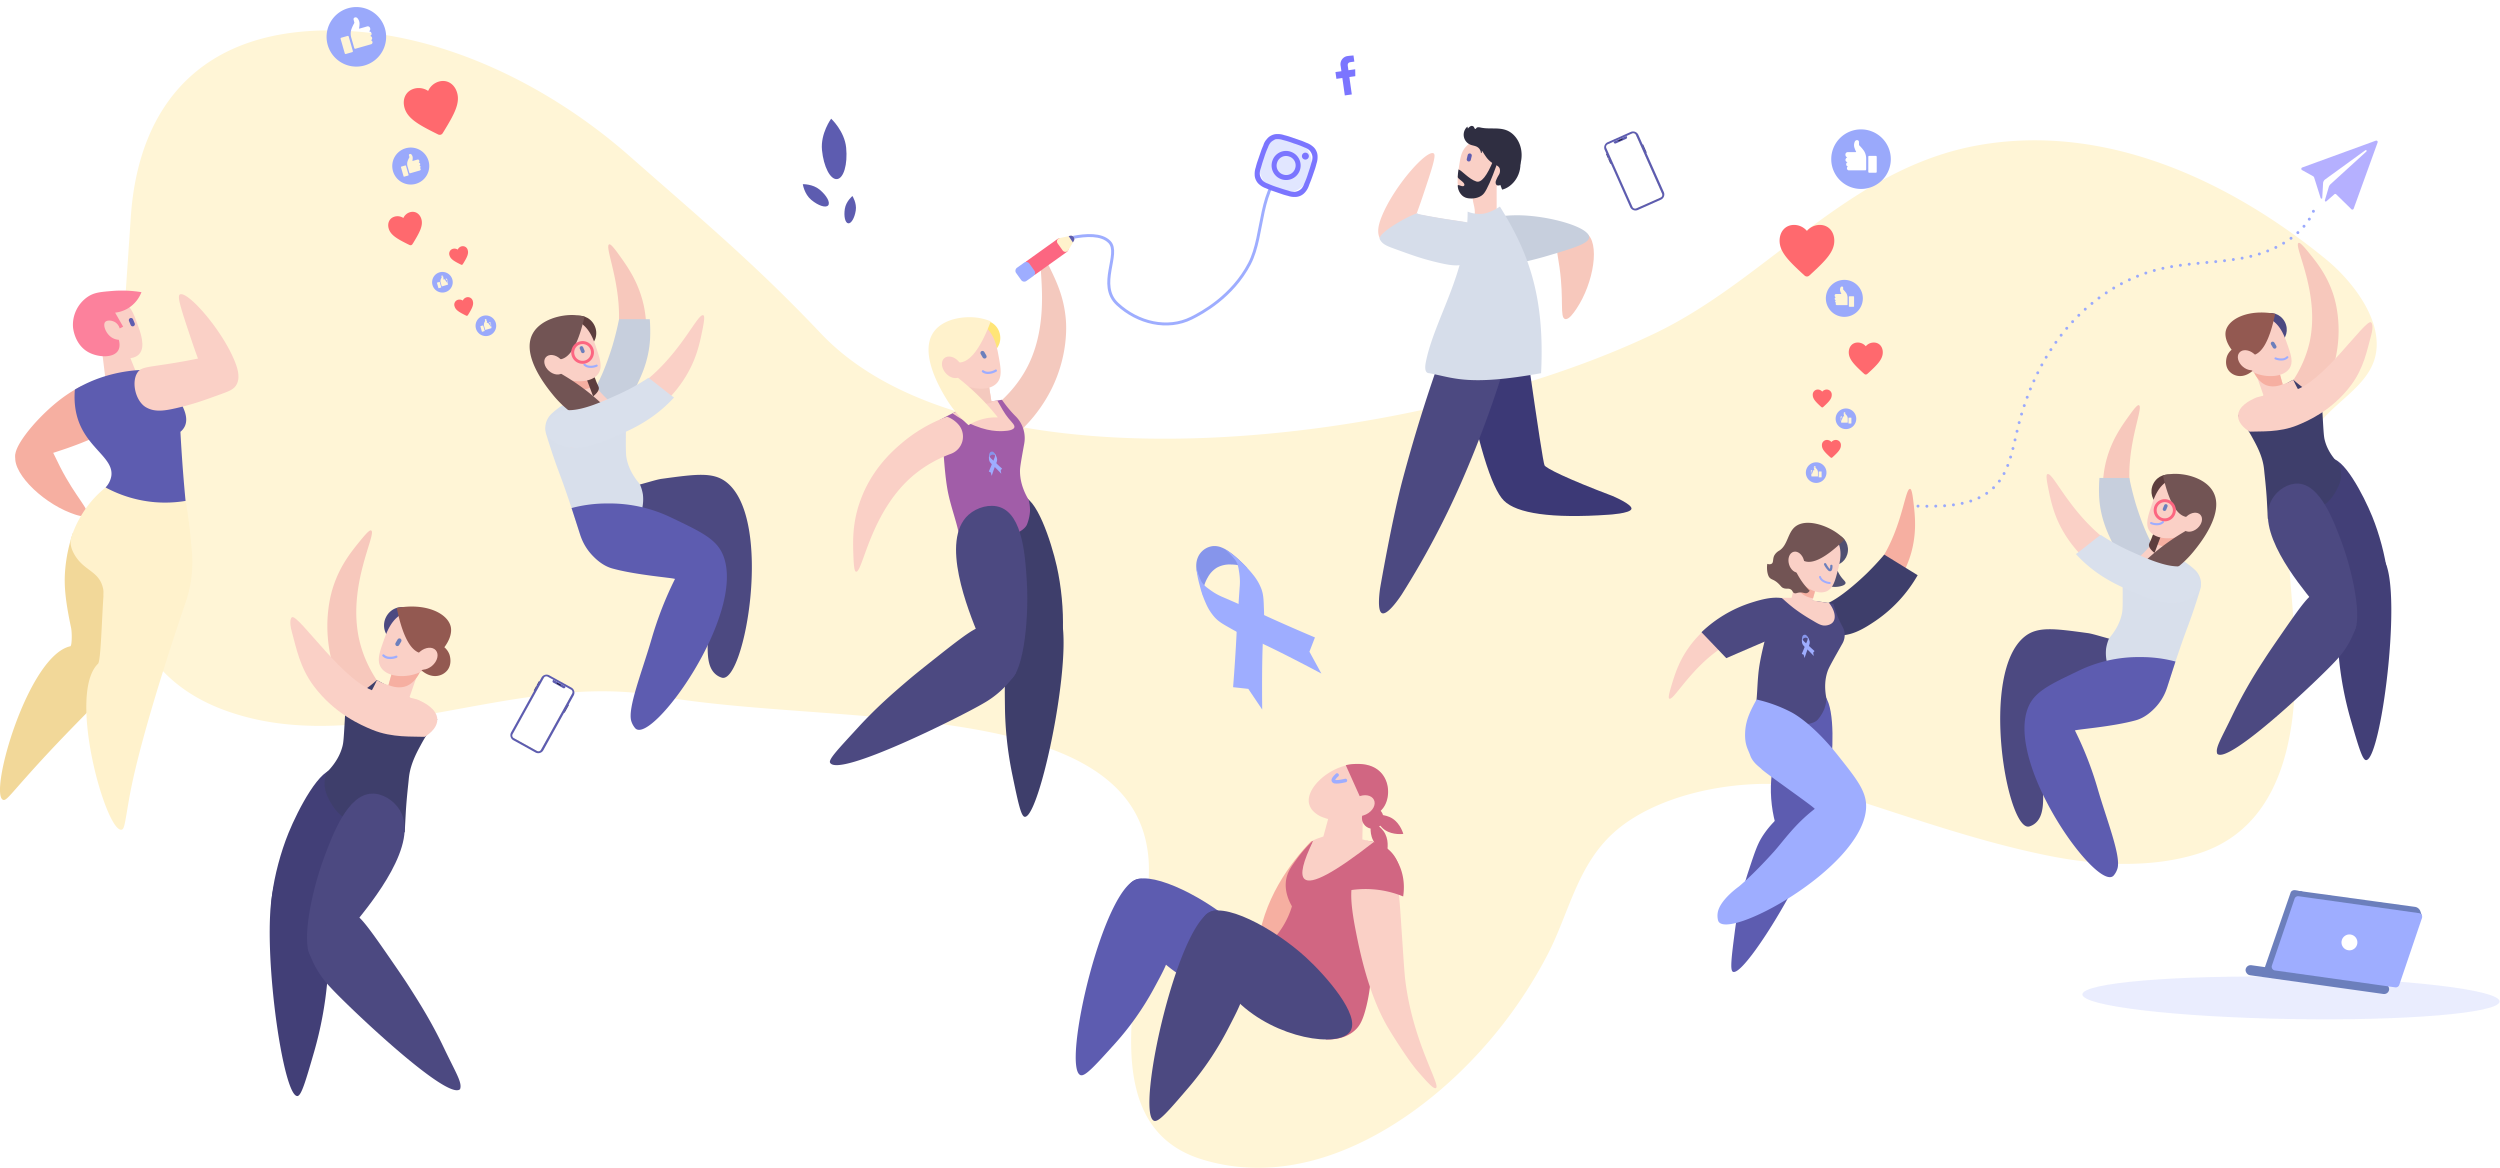 <svg xmlns="http://www.w3.org/2000/svg" xmlns:xlink="http://www.w3.org/1999/xlink" width="1690" height="789.44" viewBox="0 0 1690 789.44">
  <defs>
    <clipPath id="clip-path">
      <rect id="Rechteck_327" data-name="Rechteck 327" width="13.631" height="26.101" fill="none"/>
    </clipPath>
    <clipPath id="clip-path-2">
      <path id="Pfad_5130" data-name="Pfad 5130" d="M22.727,46.8c6.063-.52,11.476-2.369,13.011-3.467,0-5.74-1.112-7.443-10.612-7.293-2.334-1.233-4.128-3.355-6-6.138q1.239-17.283,6.563-17.283c5.323,0,11.6,4.051,13.933,4.051a35.762,35.762,0,0,0-1.1-5.167C37.59,10.2,32.6,9.731,32.6,7.71s4.186-.369,4.186-1.567A9.7,9.7,0,0,0,31.223.394,7.819,7.819,0,0,0,26.489.342c-3.793.836-7.254,3.287-8.3,6.439q-1.656,5-2.142,20.732a5.166,5.166,0,0,1-.644.039,5.4,5.4,0,0,1-3.775-9.266c-1.25-1.764-2.651-3.607-4.256-5.509C1.345,16.4-3.13,26.987,2.765,37.161c1.63,4.984,5.319,7.647,9.676,8.883A15.672,15.672,0,0,0,22.727,46.8Z" fill="#2f2e41" clip-rule="evenodd"/>
    </clipPath>
    <clipPath id="clip-path-3">
      <path id="Pfad_5134" data-name="Pfad 5134" d="M0,165.691,53.705,75.906,93.969,0h8.672L35.179,165.691Z" transform="translate(0)" fill="none" clip-rule="evenodd"/>
    </clipPath>
    <filter id="Pfad_2647" x="606.145" y="244.764" width="126.546" height="126.516" filterUnits="userSpaceOnUse">
      <feOffset dx="8" dy="8" input="SourceAlpha"/>
      <feGaussianBlur stdDeviation="20" result="blur"/>
      <feFlood flood-color="#6c63ff" flood-opacity="0.078"/>
      <feComposite operator="in" in2="blur"/>
      <feComposite in="SourceGraphic"/>
    </filter>
    <filter id="Pfad_2648" x="603.531" y="246.744" width="135.634" height="133.57" filterUnits="userSpaceOnUse">
      <feOffset dx="8" dy="8" input="SourceAlpha"/>
      <feGaussianBlur stdDeviation="20" result="blur-2"/>
      <feFlood flood-color="#6c63ff" flood-opacity="0.102"/>
      <feComposite operator="in" in2="blur-2"/>
      <feComposite in="SourceGraphic"/>
    </filter>
    <filter id="Pfad_2649" x="603.99" y="246.054" width="131.378" height="135.684" filterUnits="userSpaceOnUse">
      <feOffset dx="8" dy="8" input="SourceAlpha"/>
      <feGaussianBlur stdDeviation="20" result="blur-3"/>
      <feFlood flood-color="#6c63ff" flood-opacity="0.161"/>
      <feComposite operator="in" in2="blur-3"/>
      <feComposite in="SourceGraphic"/>
    </filter>
    <filter id="Pfad_2647-2" x="1154.631" y="368.864" width="126.291" height="126.263" filterUnits="userSpaceOnUse">
      <feOffset dx="8" dy="8" input="SourceAlpha"/>
      <feGaussianBlur stdDeviation="20" result="blur-4"/>
      <feFlood flood-color="#6c63ff" flood-opacity="0.078"/>
      <feComposite operator="in" in2="blur-4"/>
      <feComposite in="SourceGraphic"/>
    </filter>
    <filter id="Pfad_2648-2" x="1152.118" y="370.767" width="135.026" height="133.042" filterUnits="userSpaceOnUse">
      <feOffset dx="8" dy="8" input="SourceAlpha"/>
      <feGaussianBlur stdDeviation="20" result="blur-5"/>
      <feFlood flood-color="#6c63ff" flood-opacity="0.102"/>
      <feComposite operator="in" in2="blur-5"/>
      <feComposite in="SourceGraphic"/>
    </filter>
    <filter id="Pfad_2649-2" x="1152.56" y="370.103" width="130.936" height="135.074" filterUnits="userSpaceOnUse">
      <feOffset dx="8" dy="8" input="SourceAlpha"/>
      <feGaussianBlur stdDeviation="20" result="blur-6"/>
      <feFlood flood-color="#6c63ff" flood-opacity="0.161"/>
      <feComposite operator="in" in2="blur-6"/>
      <feComposite in="SourceGraphic"/>
    </filter>
    <clipPath id="clip-path-4">
      <rect id="Rechteck_528" data-name="Rechteck 528" width="161.194" height="364.48" fill="none"/>
    </clipPath>
    <clipPath id="clip-path-5">
      <rect id="Rechteck_326" data-name="Rechteck 326" width="38.417" height="38.417" fill="none"/>
    </clipPath>
    <filter id="Pfad_2647-3" x="748.972" y="307.474" width="158.71" height="158.312" filterUnits="userSpaceOnUse">
      <feOffset dx="8" dy="8" input="SourceAlpha"/>
      <feGaussianBlur stdDeviation="20" result="blur-7"/>
      <feFlood flood-color="#6c63ff" flood-opacity="0.078"/>
      <feComposite operator="in" in2="blur-7"/>
      <feComposite in="SourceGraphic"/>
    </filter>
    <filter id="Pfad_2648-3" x="743.966" y="322.874" width="219.915" height="192.296" filterUnits="userSpaceOnUse">
      <feOffset dx="8" dy="8" input="SourceAlpha"/>
      <feGaussianBlur stdDeviation="20" result="blur-8"/>
      <feFlood flood-color="#6c63ff" flood-opacity="0.102"/>
      <feComposite operator="in" in2="blur-8"/>
      <feComposite in="SourceGraphic"/>
    </filter>
    <filter id="Pfad_2649-3" x="758.113" y="311.021" width="170.982" height="228.6" filterUnits="userSpaceOnUse">
      <feOffset dx="8" dy="8" input="SourceAlpha"/>
      <feGaussianBlur stdDeviation="20" result="blur-9"/>
      <feFlood flood-color="#6c63ff" flood-opacity="0.161"/>
      <feComposite operator="in" in2="blur-9"/>
      <feComposite in="SourceGraphic"/>
    </filter>
  </defs>
  <g id="Gruppe_3004" data-name="Gruppe 3004" transform="translate(-115 -260.028)">
    <path id="Pfad_1815" data-name="Pfad 1815" d="M1396.33,410.364q1.205-1.444,2.489-2.84c11.476-12.469,27.746-22.185,33.351-37.651,8.959-24.728-13.4-53.815-32.409-69.334-63.043-51.47-147.592-92.623-235.107-76.926-87.974,15.78-141.834,90.44-218.43,127.128-159.369,76.335-457.919,111.906-563.816,0C338.25,304.077,301.5,273.452,252.9,230.7c-52.045-45.792-124.34-83.24-198.278-84.707C-34.723,144.22-78.794,194.965-84.023,272.023L-93.74,415.188c-4.658,68.632-10.475,158.649,71.63,189.741,93.492,35.4,196.894-26.305,293.956-9.171,122.908,21.7,326.814-1.105,332.275,113.009,2.651,55.379-45.791,174.732,35.507,200.22,67.188,21.061,134.753-18.32,179.252-63.2a308.4,308.4,0,0,0,54.964-75.348c14.255-27.578,19.808-59.633,44.292-81.925,34.726-31.615,105.462-40.891,149.633-26.939,46.961,14.833,95.047,32.252,143.861,42.133,32.479,6.574,68.746,8.835,101.023-1,66.2-20.174,68.88-99.536,65.689-152.205-1.754-28.958-6.065-57.976-2.938-87.057C1377.437,444.53,1383.72,425.472,1396.33,410.364Z" transform="translate(287.451 134.645)" fill="#fff5d6"/>
    <g id="Gruppe_2280" data-name="Gruppe 2280" transform="translate(1411.566 355.066)">
      <path id="Pfad_580" data-name="Pfad 580" d="M322.09,457.724c18.467.458,39.287,0,52.045-13.355,9.687-10.137,11.962-24.989,15.223-38.629,5.89-24.626,16.6-48.326,32.869-67.744s38.231-34.382,62.814-40.42c19.756-4.861,40.532-3.944,60.392-8.312s40.256-16.14,45.748-35.723" transform="translate(-322.09 -210.634)" fill="none" stroke="#9aa9fc" stroke-linecap="round" stroke-miterlimit="10" stroke-width="2" stroke-dasharray="0 6" opacity="0.997" style="isolation: isolate"/>
      <path id="Pfad_581" data-name="Pfad 581" d="M672.122,203.948l-49.831,18.164a.977.977,0,0,0-.19,1.73l7.439,4.126a1.885,1.885,0,0,1,.865,1.124l4.264,13.493c0,.571,1.038.865,1.133.311l.6-10.553a3.814,3.814,0,0,1,1.15-1.981l27.385-19.894a.615.615,0,0,1,.545-.069.553.553,0,0,1,.307.72.542.542,0,0,1-.134.2l-24.349,22.2a4.67,4.67,0,0,0-1.116,1.955l-2.595,8.814c0,.8.554,1.185,1.159.554l5.19-4.558a.943.943,0,0,1,1.333-.008l.008.008,10.224,10.034a.935.935,0,0,0,1.321-.005.923.923,0,0,0,.219-.349l16.183-44.736a.943.943,0,0,0-1.193-1.237Z" transform="translate(-362.542 -203.936)" fill="#6c63ff" opacity="0.5" style="isolation: isolate"/>
    </g>
    <g id="Gruppe_2839" data-name="Gruppe 2839" transform="translate(-454.988 -3.004)">
      <path id="Pfad_5144" data-name="Pfad 5144" d="M-3008.334-3670.942c2.258,1,6.113-2.764,8.611-8.407s.433-12.026.433-12.026-6.114,2.764-8.611,8.407S-3010.593-3671.941-3008.334-3670.942Z" transform="translate(5487.774 -1478.082) rotate(-74)" fill="#5d5cb0"/>
      <path id="Pfad_5145" data-name="Pfad 5145" d="M-3008.592-3674.29c1.888.836,5.112-2.311,7.2-7.029s.362-10.055.362-10.055-5.112,2.311-7.2,7.029S-3010.48-3675.126-3008.592-3674.29Z" transform="matrix(0.966, -0.259, 0.259, 0.966, 5001.291, 3184.141)" fill="#5d5cb0"/>
      <path id="Pfad_5143" data-name="Pfad 5143" d="M-2957.424-3164.89c-1.589-4.246,5.723-10.907,16.331-14.878s22.086.5,22.086.5-5.722,10.907-16.331,14.878S-2955.834-3160.644-2957.424-3164.89Z" transform="matrix(0.259, -0.966, 0.966, 0.259, 4959.045, -1653.064)" fill="#5d5cb0"/>
    </g>
    <g id="Gruppe_386" data-name="Gruppe 386" transform="translate(1577.282 858.1) rotate(-172)">
      <path id="Pfad_2552" data-name="Pfad 2552" d="M14.91,131.938a103.878,103.878,0,0,1,19.227.414c13.913,1.253,21.04,2.868,25.408,2.847,22.667-.11,33.985-.111,41.676-8.117C128.6,98.577,94.733-5.568,80.453.233a11.236,11.236,0,0,0-4.07,3.112c-4.729,5.7-2.914,14.874-1.879,22.282,1.507,10.792.8,21.782,1.514,32.656a263.924,263.924,0,0,1-.593,41.178c-6.38-2.3-11.756-4.115-15.746-5.425-7.8-2.562-10.32-3.2-11.672-3.533a67.438,67.438,0,0,0-15.875-2.238c-2.582-.021-4.5.133-5.01.177-4.267.361-9.748.824-14.257,3.548-4.184,2.528-6.2,6.2-7.8,9.193C-1.616,113.718-.083,128.35.819,134.244A89.342,89.342,0,0,1,14.91,131.938Z" transform="translate(14.669 26.15)" fill="#4c4981"/>
      <path id="Pfad_2554" data-name="Pfad 2554" d="M0,14.579A82.729,82.729,0,0,1,21.966,42.606c15.326,32.933,2.535,70.416,6.945,71.147.5.083,1.467-.267,4.923-6.812,4.736-8.971,10-18.932,11.686-33.5.433-3.737,2.4-23.031-7.844-45.338A96.569,96.569,0,0,0,17.92,0Z" transform="translate(32.473 204.974)" fill="#f7c8bc"/>
      <path id="Pfad_2555" data-name="Pfad 2555" d="M33.867,20C28.029,9.68,23.353,1.415,15.135.155,14.76.1,6.188-1.064,2.179,3.976a10.973,10.973,0,0,0-2.017,4.9,11.785,11.785,0,0,0,1.4,7.857c.91,1.471,1.357,1.3,3.749,3.98,0,0,1.47,1.644,3.422,4.351C15.72,34.757,22.1,48.8,22.1,48.8c1.868,4.112,4.225,9.668,6.611,16.431l20-2.81A105.794,105.794,0,0,0,47.377,51.11C44.469,34.261,35.736,23.3,33.867,20Z" transform="translate(32.201 203.894)" fill="#c7cfdd"/>
      <path id="Pfad_2556" data-name="Pfad 2556" d="M.156,69.3A13.058,13.058,0,0,0,5.631,82.081l.079.054a56.42,56.42,0,0,0,6.835,3.994c4.535,1.363,8.111,2.374,10.6,3.061,1.369.377,3.114.851,5.507,1.592,2.541.787,4.606,1.5,5.987,2q4.37-4.25,9.276-8.631,5.163-4.6,10.138-8.614c-.417-2.745-1-6.6-1.683-11.226-2.059-13.94-2.23-15.867-2.107-18.2.223-4.236,1.42-10.467,6.26-17.982a28.258,28.258,0,0,0,1.051-7.019,27.714,27.714,0,0,0-1.693-8.889C53.506,6.083,36.595-.678,13.146.055Q10.454,16.744,6.908,34.42c-1.183,5.858-2.26,10.043-3.695,17.4C1.915,58.489.915,64.4.156,69.3Z" transform="translate(2.821 131.781)" fill="#d8dfeb"/>
      <path id="Pfad_2557" data-name="Pfad 2557" d="M18.256,29.141q1.009-6.46,2.018-12.92a5.962,5.962,0,0,1,3.559,1.408,60.511,60.511,0,0,1,6.651-9.645c2.4-2.836,4.079-4.29,3.658-5.654C33.4-.06,26.869-.01,25.162,0,20.091.041,11.215,1.211,0,8.718l6.256,2.969q-2.082,9.251-4.162,18.5Z" transform="translate(15.962 209.59)" fill="#fad0c6"/>
      <path id="Pfad_2558" data-name="Pfad 2558" d="M3.014,6.381a14.479,14.479,0,0,1,4.2-4.446C12.1-1.237,17.91.353,19.229.749L17.215,13.076,0,15.073A19.1,19.1,0,0,1,3.014,6.381Z" transform="translate(16.74 226.518)" fill="#f6afa1"/>
      <path id="Pfad_2559" data-name="Pfad 2559" d="M0,15.68c4.257-.9,5.74-2.42,6.272-3.708.321-.774.271-1.4,1.088-4.292A12.884,12.884,0,0,0,8.028,5.2c.025-1.24-.775-3-4.508-5.2Q1.76,7.84,0,15.68Z" transform="translate(33.464 221.305)" fill="#5d3e3e"/>
      <ellipse id="Ellipse_134" data-name="Ellipse 134" cx="10.481" cy="11.085" rx="10.481" ry="11.085" transform="translate(28.104 250.197) rotate(19.124)" fill="#5d3e3e"/>
      <path id="Pfad_2560" data-name="Pfad 2560" d="M15.238,42.218a18.682,18.682,0,0,0,11.406-2.451c7.594-4.557,9.221-13.481,10.381-19.844C38.3,12.944,39.289,7.506,36.1,3.744c-4.812-5.687-16.4-4.279-23.612.114C2.709,9.821-3.142,23.8,1.776,33.546,5.535,40.99,14.8,42.169,15.238,42.218Z" transform="translate(6.555 232.106)" fill="#fad0c6"/>
      <path id="Pfad_2561" data-name="Pfad 2561" d="M38.649,64.46C30.888,43.918,24.144,39.2,19.279,38.928c-3.618-.2-7.3.276-8.015-1.277-1.023-2.231,5.3-6.722,10.905-11.386A146.5,146.5,0,0,0,43.064,4.8,32.334,32.334,0,0,1,32.477,3.453,32.243,32.243,0,0,1,24.824,0a69.364,69.364,0,0,0-13.76,16.32C7.519,22.18-6.5,45.337,3.585,58.417c6.283,8.152,20.016,9.921,29.443,7.855A30.967,30.967,0,0,0,38.649,64.46Z" transform="translate(0 209.466)" fill="#725454"/>
      <ellipse id="Ellipse_135" data-name="Ellipse 135" cx="5.423" cy="7.508" rx="5.423" ry="7.508" transform="translate(15.441 236.166) rotate(40.487)" fill="#fad0c6"/>
      <path id="Pfad_2562" data-name="Pfad 2562" d="M23.787,150.267a93.043,93.043,0,0,0,40.555-15.244c18.268-12.116,27.413-18.117,30.071-29.462C103.877,65.174,30.254-11.4,21.291,1.432a12.994,12.994,0,0,0-1.906,4.983c-1.463,8.71,11.722,31.54,20.847,51.936a234.583,234.583,0,0,0,20.577,36.6c-.888.883-24.63,5.96-39.842,12.575-6.422,2.792-10.472,8.565-11.5,9.936A35.062,35.062,0,0,0,3.115,132.7Q1.558,141.638,0,150.573A90.562,90.562,0,0,0,23.787,150.267Z" transform="translate(12.739 0)" fill="#5d5cb0"/>
      <g id="Gruppe_385" data-name="Gruppe 385" transform="translate(33.538 239.928)">
        <g id="Gruppe_384" data-name="Gruppe 384" transform="translate(0 0)">
          <path id="Pfad_2564" data-name="Pfad 2564" d="M8.927.453a.709.709,0,0,1-.563,1.272,9.271,9.271,0,0,0-4.905.044,4.472,4.472,0,0,0-2.188,1.5A.708.708,0,0,1,.146,2.4,5.945,5.945,0,0,1,3.007.426,10.73,10.73,0,0,1,8.683.345.708.708,0,0,1,8.927.453Z" fill="#9eadff"/>
        </g>
      </g>
      <path id="Pfad_2574" data-name="Pfad 2574" d="M1.2,4.784h0a1.2,1.2,0,0,0,1.2-1.2V1.2A1.2,1.2,0,0,0,1.2,0h0A1.2,1.2,0,0,0,0,1.2V3.588A1.2,1.2,0,0,0,1.2,4.784Z" transform="translate(34.692 255.292) rotate(-165.746)" fill="#6c7fbc"/>
      <path id="Pfad_2565" data-name="Pfad 2565" d="M3.016,23.288c8.8-.6,23.717-.708,39.728,4.639C81.137,40.747,100.935,76.59,105,74.012c.461-.292.946-1.222-1.543-8.339-3.414-9.756-7.2-20.588-17.5-32.214C70.617,16.123,51.585,9.277,43.589,6.493A118.516,118.516,0,0,0,6.984,0,17.777,17.777,0,0,0,1.256,7.066C-2.118,14.873,2.294,22.142,3.016,23.288Z" transform="translate(11.114 189.956)" fill="#fad0c6"/>
      <path id="Pfad_2566" data-name="Pfad 2566" d="M43.554,3.794C33.807,1.057,19.121-2.881,8.681,3.238,6.777,4.354.025,8.31,0,14.087A9.576,9.576,0,0,0,1.615,19.17c2.908,4.47,7.836,5.7,9.238,6.013a17.318,17.318,0,0,0,6.177.224C26.418,24.173,39.082,27.852,49.922,31a145.967,145.967,0,0,1,21.689,8.224c4.632-4.419,10.2-10.725,14.832-15.143C70.02,10.47,53.176,6.495,43.554,3.794Z" transform="translate(3.066 189.07)" fill="#d9e0ec"/>
      <path id="Pfad_2573" data-name="Pfad 2573" d="M6.485,12.971A6.485,6.485,0,1,0,0,6.485,6.485,6.485,0,0,0,6.485,12.971Z" transform="translate(27.654 244.347)" fill="none" stroke="#fc6681" stroke-width="2"/>
    </g>
    <g id="Gruppe_2842" data-name="Gruppe 2842" transform="translate(464.337 434.004) rotate(-8)">
      <path id="Pfad_2552-2" data-name="Pfad 2552" d="M15.336,3.354a106.847,106.847,0,0,0,19.777-.425C49.423,1.64,56.753-.021,61.247,0,84.562.113,96.2.114,104.114,8.349c28.162,29.319-6.673,136.44-21.362,130.473a11.557,11.557,0,0,1-4.186-3.2c-4.865-5.863-3-15.3-1.933-22.919,1.55-11.1.823-22.4,1.557-33.589a271.465,271.465,0,0,0-.61-42.355c-6.562,2.366-12.092,4.233-16.2,5.58-8.023,2.635-10.615,3.3-12.006,3.634a69.365,69.365,0,0,1-16.329,2.3c-2.656.022-4.627-.137-5.153-.182-4.389-.371-10.027-.847-14.664-3.649-4.3-2.6-6.376-6.374-8.019-9.456C-1.662,22.094-.085,7.044.842.981A91.9,91.9,0,0,0,15.336,3.354Z" transform="translate(15.088 161.886)" fill="#4c4981"/>
      <path id="Pfad_2554-2" data-name="Pfad 2554" d="M0,102.018A85.094,85.094,0,0,0,22.594,73.19C38.357,39.316,25.2.762,29.737.009c.515-.085,1.509.275,5.064,7.007,4.872,9.228,10.282,19.473,12.02,34.461.445,3.844,2.468,23.689-8.068,46.634a99.329,99.329,0,0,1-20.32,28.9Z" transform="translate(33.4 0)" fill="#f7c8bc"/>
      <path id="Pfad_2555-2" data-name="Pfad 2555" d="M34.834,46.522c-6,10.613-10.814,19.115-19.267,20.411-.386.059-9.2,1.253-13.327-3.931A11.286,11.286,0,0,1,.167,57.964,12.121,12.121,0,0,1,1.6,49.883c.936-1.513,1.4-1.342,3.856-4.094,0,0,1.512-1.691,3.52-4.475C16.169,31.343,22.73,16.9,22.73,16.9c1.922-4.23,4.346-9.944,6.8-16.9L50.1,2.891A108.818,108.818,0,0,1,48.73,14.522C45.74,31.853,36.757,43.121,34.834,46.522Z" transform="translate(33.121 51.033)" fill="#c7cfdd"/>
      <path id="Pfad_2556-2" data-name="Pfad 2556" d="M.161,24.149A13.431,13.431,0,0,1,5.792,11l.081-.056A58.034,58.034,0,0,1,12.9,6.839c4.664-1.4,8.343-2.442,10.908-3.149,1.408-.388,3.2-.875,5.665-1.638C32.09,1.243,34.215.508,35.635,0q4.495,4.371,9.541,8.878,5.31,4.728,10.427,8.86c-.429,2.823-1.029,6.791-1.731,11.547C51.755,43.623,51.579,45.606,51.705,48c.229,4.357,1.461,10.766,6.439,18.5a29.066,29.066,0,0,1,1.081,7.219,28.506,28.506,0,0,1-1.742,9.143C55.035,89.172,37.64,96.127,13.522,95.373Q10.753,78.207,7.1,60.026C5.889,54,4.781,49.7,3.3,42.125,1.969,35.269.941,29.185.161,24.149Z" transform="translate(2.901 96.87)" fill="#d8dfeb"/>
      <path id="Pfad_2557-2" data-name="Pfad 2557" d="M18.778,1.078q1.038,6.644,2.075,13.289a6.133,6.133,0,0,0,3.66-1.448,62.24,62.24,0,0,0,6.841,9.92c2.464,2.917,4.2,4.413,3.763,5.815-.758,2.459-7.48,2.408-9.236,2.395C20.665,31.01,11.535,29.806,0,22.085l6.435-3.054Q4.294,9.516,2.154,0Z" transform="translate(16.418 81.215)" fill="#fad0c6"/>
      <path id="Pfad_2558-2" data-name="Pfad 2558" d="M3.1,8.941a14.893,14.893,0,0,0,4.317,4.573c5.03,3.263,11,1.628,12.362,1.22L17.707,2.055,0,0A19.645,19.645,0,0,0,3.1,8.941Z" transform="translate(17.218 79.35)" fill="#f6afa1"/>
      <path id="Pfad_2559-2" data-name="Pfad 2559" d="M0,0C4.379.922,5.9,2.49,6.451,3.814c.33.8.278,1.436,1.119,4.415a13.252,13.252,0,0,1,.687,2.546c.026,1.275-.8,3.082-4.637,5.353Q1.81,8.064,0,0Z" transform="translate(34.421 84.088)" fill="#5d3e3e"/>
      <ellipse id="Ellipse_134-2" data-name="Ellipse 134" cx="10.78" cy="11.402" rx="10.78" ry="11.402" transform="translate(21.436 48.953) rotate(-19.124)" fill="#5d3e3e"/>
      <path id="Pfad_2560-2" data-name="Pfad 2560" d="M15.673.109A19.216,19.216,0,0,1,27.405,2.63C35.217,7.317,36.89,16.5,38.083,23.042c1.308,7.177,2.328,12.771-.947,16.64-4.95,5.849-16.873,4.4-24.287-.117C2.787,33.431-3.232,19.049,1.827,9.028,5.693,1.371,15.227.159,15.673.109Z" transform="translate(6.742 45.574)" fill="#fad0c6"/>
      <path id="Pfad_2561-2" data-name="Pfad 2561" d="M39.754,2.677C31.77,23.806,24.833,28.66,19.83,28.938c-3.722.206-7.512-.284-8.244,1.314-1.053,2.295,5.452,6.914,11.217,11.711A150.687,150.687,0,0,1,44.3,64.042a33.115,33.115,0,0,0-18.762,4.937A71.347,71.347,0,0,1,11.38,52.193C7.733,46.165-6.682,22.347,3.687,8.893,10.15.508,24.275-1.312,33.972.813A31.852,31.852,0,0,1,39.754,2.677Z" transform="translate(0 43.415)" fill="#725454"/>
      <ellipse id="Ellipse_135-2" data-name="Ellipse 135" cx="5.578" cy="7.722" rx="5.578" ry="7.722" transform="translate(5.854 73.184) rotate(-40.487)" fill="#fad0c6"/>
      <path id="Pfad_2562-2" data-name="Pfad 2562" d="M24.467.972A95.7,95.7,0,0,1,66.181,16.651c18.79,12.462,28.2,18.635,30.931,30.3C106.846,88.5,31.119,167.263,21.9,154.06a13.365,13.365,0,0,1-1.96-5.126c-1.5-8.959,12.057-32.441,21.442-53.421A241.288,241.288,0,0,1,62.547,57.869c-.913-.908-25.334-6.131-40.981-12.935-6.605-2.872-10.772-8.81-11.825-10.22A36.064,36.064,0,0,1,3.2,19.036Q1.6,9.847,0,.657A93.151,93.151,0,0,1,24.467.972Z" transform="translate(13.103 172.313)" fill="#5d5cb0"/>
      <g id="Gruppe_385-2" data-name="Gruppe 385" transform="translate(34.496 77.418)">
        <g id="Gruppe_384-2" data-name="Gruppe 384" transform="translate(0 0)">
          <path id="Pfad_2564-2" data-name="Pfad 2564" d="M9.182,3.178A.729.729,0,0,0,8.6,1.87a9.536,9.536,0,0,1-5.045-.045A4.6,4.6,0,0,1,1.306.285.728.728,0,0,0,.15,1.173,6.115,6.115,0,0,0,3.093,3.205a11.037,11.037,0,0,0,5.837.084A.728.728,0,0,0,9.182,3.178Z" transform="translate(0 0)" fill="#9eadff"/>
        </g>
      </g>
      <path id="Pfad_2574-2" data-name="Pfad 2574" d="M1.23,0h0A1.23,1.23,0,0,1,2.46,1.23V3.69A1.23,1.23,0,0,1,1.23,4.92h0A1.23,1.23,0,0,1,0,3.69V1.23A1.23,1.23,0,0,1,1.23,0Z" transform="translate(36.895 70.027) rotate(165.746)" fill="#6c7fbc"/>
      <path id="Pfad_2565-2" data-name="Pfad 2565" d="M3.1,52.31c9.054.621,24.395.728,40.863-4.772,39.49-13.187,59.855-50.053,64.04-47.4.475.3.973,1.257-1.588,8.578-3.512,10.035-7.41,21.177-18,33.134C72.635,59.68,53.06,66.722,44.834,69.585A121.9,121.9,0,0,1,7.183,76.263,18.285,18.285,0,0,1,1.292,69C-2.178,60.965,2.359,53.489,3.1,52.31Z" transform="translate(11.432 56.198)" fill="#fad0c6"/>
      <path id="Pfad_2566-2" data-name="Pfad 2566" d="M44.8,36.443c-10.025,2.815-25.131,6.865-35.87.571C6.971,35.867.025,31.8,0,25.856a9.85,9.85,0,0,1,1.661-5.229c2.992-4.6,8.06-5.864,9.5-6.185a17.813,17.813,0,0,1,6.353-.23C27.173,15.481,40.2,11.7,51.349,8.46A150.138,150.138,0,0,0,73.657,0c4.764,4.545,10.491,11.031,15.255,15.576C72.022,29.576,54.7,33.665,44.8,36.443Z" transform="translate(3.153 93.027)" fill="#d9e0ec"/>
      <path id="Pfad_2573-2" data-name="Pfad 2573" d="M6.671,0A6.671,6.671,0,1,1,0,6.671,6.671,6.671,0,0,1,6.671,0Z" transform="translate(28.445 63.174)" fill="none" stroke="#fc6681" stroke-width="2"/>
    </g>
    <g id="Gruppe_391" data-name="Gruppe 391" transform="translate(1016.435 299.258) rotate(-8)">
      <g id="Gruppe_390" data-name="Gruppe 390" transform="translate(0 0)" clip-path="url(#clip-path)">
        <g id="Facebook" transform="translate(0 -0.012)">
          <g id="Gruppe_389" data-name="Gruppe 389">
            <path id="Pfad_1" data-name="Pfad 1" d="M-3817.249-3553.342v-11.89h4.06l.581-4.64h-4.641v-2.9c0-1.305.436-2.32,2.32-2.32h2.465v-4.206c-.579,0-2.029-.145-3.625-.145a5.6,5.6,0,0,0-5.955,5.214,5.6,5.6,0,0,0,.01.875v3.481h-4.06v4.64h4.06v11.89Z" transform="translate(3826.094 3579.455)" fill="#7b75ff" fill-rule="evenodd"/>
          </g>
        </g>
      </g>
    </g>
    <g id="Gruppe_2821" data-name="Gruppe 2821" transform="translate(1542.362 444.248) rotate(-9)">
      <path id="Pfad_2536" data-name="Pfad 2536" d="M-3740.272-3026.365c-10.024,1.55-17.646,37.513-7.646,66.686,7.442,21.709,25.421,41.927,33.936,38.071,9.6-4.348,6.648-39.058-.812-63.242C-3719.391-2999.753-3730.987-3027.8-3740.272-3026.365Z" transform="matrix(0.998, 0.07, -0.07, 0.998, 3646.739, 3429.468)" fill="#423f77"/>
      <path id="Pfad_2537" data-name="Pfad 2537" d="M-3731.8-2648.187c-8.108-3.369-25.47,19.027-28.692,41.924-.857,6.089-.29,12.344.844,24.853a232.2,232.2,0,0,0,8.151,43.766c5.291,18.283,7.937,27.425,10.428,27.383C-3730.214-2510.442-3714.353-2640.939-3731.8-2648.187Z" transform="translate(3420.766 3417.077) rotate(9)" fill="#423f77"/>
      <path id="Pfad_2538" data-name="Pfad 2538" d="M-3683.71-3770.156a79.614,79.614,0,0,0,19.936-27.865c13.347-32.3-.525-67.8,3.684-68.683.478-.1,1.421.195,5.018,6.341,4.932,8.425,10.406,17.778,12.643,31.714.574,3.574,3.275,22.038-5.633,43.911a92.93,92.93,0,0,1-17.808,27.843Z" transform="translate(3788.193 3866.717)" fill="#f7c8bc"/>
      <path id="Pfad_2539" data-name="Pfad 2539" d="M-3603.027-3338.952a45.483,45.483,0,0,1,7.57-5.575,45.558,45.558,0,0,1,10.012-4.365q10.213-3.568,20.5-7.341l2.608-.96a70.051,70.051,0,0,0,6.913,7.479q1.167,1.091,2.32,2.076a19.142,19.142,0,0,1,6.656,16.506c0,.044-.01.089-.014.134-1.393,13.486-1.476,15.346-1.26,17.581.392,4.063,1.8,10,6.774,17.022a14.883,14.883,0,0,1,.643,2.563,18.387,18.387,0,0,1-.64,7.361c-1.316,4.4-5.876,10.383-10.24,13.76-14.265,11.039-41.7,5.989-42.88,5.76.31-2.834.763-7.047,1.28-12.16.9-8.862,1.224-17.953,1.378-20.145.343-4.875.215-10.782-3.721-21.668A117.32,117.32,0,0,0-3603.027-3338.952Z" transform="translate(3672.402 3447.983)" fill="#3e3e6b"/>
      <path id="Pfad_2540" data-name="Pfad 2540" d="M-3493.974-3418.99l1.272,11.539c.749-.077,1.545-.192,2.381-.36a25.586,25.586,0,0,0,5.12-1.6,71.062,71.062,0,0,0,4.162,11.647c1.438,3.12,2.51,4.806,1.781,6.243-1.251,2.468-6.474,2.071-9.072,1.939-5.064-.257-13.883-1.808-24.763-9.79l6.378-2.7q-1.682-9.333-3.363-18.665Z" transform="translate(3595.216 3500.202)" fill="#fad0c6"/>
      <path id="Pfad_2541" data-name="Pfad 2541" d="M-3433.6-3422.4a14.473,14.473,0,0,0,4,4.622c4.749,3.379,10.62,2.042,11.956,1.7q-.74-6.2-1.481-12.4l-17.114-2.736A19.1,19.1,0,0,0-3433.6-3422.4Z" transform="translate(3520.138 3508.815)" fill="#f6afa1"/>
      <path id="Pfad_2542" data-name="Pfad 2542" d="M-3521.172-3010.326c-6.373-2.312-14.542-.041-19.763,4.643-17.86,16.022-.187,59.365,6.4,75.52,5.8,14.213,11.552,28.331,17.639,27.757,9.371-.885,13.762-36.052,12.158-62.068C-3505.676-2979.711-3507.251-3005.274-3521.172-3010.326Z" transform="translate(4008.25 2651.665) rotate(-8)" fill="#4c4981"/>
      <path id="Pfad_2543" data-name="Pfad 2543" d="M-3393.5-2561.587c-2.012-7.039-8.715-28.405-19.52-28.8a8,8,0,0,0-1.892.155c-3.921.68-9.1,4.041-27.229,18.4-9.192,7.283-13.789,10.924-18.24,14.72a329.554,329.554,0,0,0-31.319,29.562c-12.119,13.215-17.451,17.431-17.25,21.739,5.054,9.561,81.705-28.858,95.289-36.9a58.647,58.647,0,0,0,18.88-16.959C-3394.221-2560.462-3393.785-2561.133-3393.5-2561.587Z" transform="translate(3843.265 2325.597) rotate(-8)" fill="#4c4981"/>
      <path id="Pfad_2546" data-name="Pfad 2546" d="M-3805.143-3478.565c1.118-6.5,9.981-9.1,12.8-9.92,2.124-.621,3.525-.723,16-.96,5.564-.105,8.346-.158,10.181-.176,19.667-.194,56.28-40.445,59.673-37.278.365.341,1.6,2.388-1.427,9.011-4.156,9.08-8.2,20.781-18.551,30.843-15.509,15.071-32.954,19.4-40.077,21.09-12.938,3.06-25.483-.02-32.518-.769C-3799.664-3467.2-3806.193-3472.454-3805.143-3478.565Z" transform="translate(3874.517 3587.596)" fill="#fad0c6"/>
      <ellipse id="Ellipse_132" data-name="Ellipse 132" cx="10.974" cy="10.375" rx="10.974" ry="10.375" transform="translate(94.503 68.397) rotate(-109.209)" fill="#4c4981"/>
      <path id="Pfad_2550" data-name="Pfad 2550" d="M-3469.069-3617.349a18.49,18.49,0,0,1,11.295,2.41c7.525,4.5,9.148,13.332,10.306,19.629,1.27,6.906,2.259,12.288-.887,16.016-4.757,5.637-16.233,4.261-23.375-.077-9.694-5.889-15.507-19.723-10.652-29.374C-3478.672-3616.12-3469.5-3617.3-3469.069-3617.349Z" transform="translate(3557.287 3661.872)" fill="#fad0c6"/>
      <path id="Pfad_2551" data-name="Pfad 2551" d="M-3411.73-3628.018c-7.654,20.346-14.323,25.03-19.138,25.3-3.049.174-7.013-.506-7.934,1.276-1.07,2.072,2.8,6.186,5.93,9.1-.523.36-5.606,3.735-10.928,1.6a9.657,9.657,0,0,1-4.761-4c-2.741-4.692.082-9.825.243-10.105a10.856,10.856,0,0,1,3.735-3.807c-4.033-7.686-2.3-12.275-1.85-13.332C-3443.086-3629.817-3428.688-3634.078-3411.73-3628.018Z" transform="translate(3516.637 3672.909)" fill="#935951"/>
      <ellipse id="Ellipse_133" data-name="Ellipse 133" cx="7.973" cy="5.76" rx="7.973" ry="5.76" transform="matrix(-0.65, -0.76, 0.76, -0.65, 82.93, 82.838)" fill="#fad0c6"/>
      <rect id="Rechteck_324" data-name="Rechteck 324" width="2.577" height="5.154" rx="1.288" transform="translate(102.734 67.579) rotate(158.618)" fill="#6c7fbc"/>
      <g id="Gruppe_393" data-name="Gruppe 393" transform="translate(99.742 73.992)">
        <g id="Gruppe_392" data-name="Gruppe 392" transform="translate(0 0)">
          <path id="Pfad_2572" data-name="Pfad 2572" d="M-3473.492-3450.312a.707.707,0,0,1-.067-.792.709.709,0,0,1,.964-.272,9.27,9.27,0,0,0,4.722,1.329,4.481,4.481,0,0,0,2.519-.824.707.707,0,0,1,.99.152.709.709,0,0,1-.152.99,5.951,5.951,0,0,1-3.3,1.1,10.731,10.731,0,0,1-5.472-1.509A.715.715,0,0,1-3473.492-3450.312Z" transform="translate(3473.65 3451.466)" fill="#9eadff"/>
        </g>
      </g>
    </g>
    <g id="Gruppe_2841" data-name="Gruppe 2841" transform="translate(434.855 1022.744) rotate(-171)">
      <path id="Pfad_2536-2" data-name="Pfad 2536" d="M13.491,115.082c-10.963-1.7-19.3-41.025-8.362-72.928C13.268,18.413,32.93-3.7,42.241.52c10.5,4.755,7.27,42.714-.888,69.162C36.326,85.979,23.645,116.652,13.491,115.082Z" transform="matrix(0.998, -0.07, 0.07, 0.998, 108.365, 110.972)" fill="#423f77"/>
      <path id="Pfad_2537-2" data-name="Pfad 2537" d="M31.83,150.837C22.963,154.521,3.976,130.029.453,104.988c-.937-6.659-.317-13.5.923-27.179A253.936,253.936,0,0,1,10.29,29.946C16.076,9.952,18.97-.046,21.694,0,33.561.2,50.908,142.911,31.83,150.837Z" transform="translate(99.416 6.309) rotate(-9)" fill="#423f77"/>
      <path id="Pfad_2538-2" data-name="Pfad 2538" d="M0,14.5c6.1,5.6,15.715,15.742,21.8,30.473,14.6,35.325-.574,74.141,4.029,75.112.522.11,1.554-.213,5.488-6.934C36.712,103.94,42.7,93.711,45.144,78.47c.627-3.909,3.581-24.1-6.16-48.021A101.622,101.622,0,0,0,19.509,0Z" transform="translate(105.569 268.297)" fill="#f7c8bc"/>
      <path id="Pfad_2539-2" data-name="Pfad 2539" d="M0,80.216a49.786,49.786,0,0,0,19.228,10.87q11.168,3.9,22.417,8.028,1.428.524,2.853,1.05a76.609,76.609,0,0,1,7.56-8.179q1.277-1.193,2.538-2.27a20.934,20.934,0,0,0,7.279-18.051c-.005-.048-.01-.1-.015-.146C60.336,56.768,60.244,54.735,60.48,52.29c.429-4.443,1.974-10.938,7.408-18.615a16.276,16.276,0,0,0,.7-2.8,20.108,20.108,0,0,0-.7-8.05c-1.44-4.807-6.427-11.355-11.2-15.048C41.093-4.3,11.089,1.225,9.8,1.476c.339,3.1.835,7.707,1.4,13.3.979,9.691,1.339,19.633,1.507,22.031.375,5.331.235,11.792-4.069,23.7A128.3,128.3,0,0,1,0,80.216Z" transform="translate(67.175 188.947)" fill="#3e3e6b"/>
      <path id="Pfad_2540-2" data-name="Pfad 2540" d="M20.907,32.277,22.3,19.658c.819.084,1.69.21,2.6.393a27.981,27.981,0,0,1,5.6,1.75A77.713,77.713,0,0,1,35.053,9.063C36.626,5.651,37.8,3.808,37,2.236c-1.368-2.7-7.08-2.265-9.921-2.12C21.543.4,11.9,2.092,0,10.822l6.975,2.949Q5.135,23.978,3.3,34.183Z" transform="translate(81.116 267.309)" fill="#fad0c6"/>
      <path id="Pfad_2541-2" data-name="Pfad 2541" d="M2.884,7.515A15.828,15.828,0,0,1,7.26,2.46C12.454-1.236,18.875.227,20.335.6q-.81,6.781-1.62,13.563L0,17.153A20.889,20.889,0,0,1,2.884,7.515Z" transform="translate(83.062 286.383)" fill="#f6afa1"/>
      <path id="Pfad_2542-2" data-name="Pfad 2542" d="M30.1,118.04c-6.969,2.529-15.9.045-21.613-5.078-19.532-17.522-.2-64.922,7-82.589C21.821,14.83,28.117-.61,34.774.019,45.022.986,49.824,39.445,48.07,67.9,47.043,84.559,45.32,112.515,30.1,118.04Z" transform="translate(89.903 91.592) rotate(8)" fill="#4c4981"/>
      <path id="Pfad_2543-2" data-name="Pfad 2543" d="M126.262,62.662c-2.2,7.7-9.531,31.064-21.347,31.5a8.75,8.75,0,0,1-2.069-.17c-4.288-.744-9.951-4.419-29.777-20.128-10.053-7.964-15.08-11.947-19.947-16.1C43.115,49.23,31.745,39.474,18.87,25.434,5.617,10.982-.214,6.371.006,1.66,5.533-8.8,89.359,33.219,104.214,42.015a64.132,64.132,0,0,1,20.647,18.547C125.469,61.431,125.946,62.165,126.262,62.662Z" transform="translate(13.105 23.101) rotate(8)" fill="#4c4981"/>
      <path id="Pfad_2546-2" data-name="Pfad 2546" d="M.125,15.242c1.223,7.111,10.915,9.947,14,10.849,2.322.679,3.855.791,17.5,1.05,6.085.115,9.127.173,11.134.193,21.508.212,61.548,44.23,65.258,40.767.4-.373,1.755-2.611-1.561-9.854-4.545-9.93-8.965-22.726-20.288-33.73C69.2,8.035,50.126,3.3,42.336,1.453c-14.149-3.346-27.869.022-35.561.841C6.117,2.809-1.024,8.56.125,15.242Z" transform="translate(67.049 253.921)" fill="#fad0c6"/>
      <ellipse id="Ellipse_132-2" data-name="Ellipse 132" cx="12.001" cy="11.347" rx="12.001" ry="11.347" transform="translate(116.084 321.066) rotate(109.209)" fill="#4c4981"/>
      <path id="Pfad_2550-2" data-name="Pfad 2550" d="M16.47,45.688a20.22,20.22,0,0,0,12.352-2.636c8.23-4.921,10-14.58,11.271-21.467,1.388-7.552,2.47-13.438-.971-17.515-5.2-6.164-17.753-4.66-25.563.085C2.958,10.594-3.4,25.723,1.91,36.278,5.967,44.344,16,45.634,16.47,45.688Z" transform="translate(71.312 294.022)" fill="#fad0c6"/>
      <path id="Pfad_2551-2" data-name="Pfad 2551" d="M41.582,41.538c-8.37-22.251-15.664-27.372-20.929-27.672-3.335-.19-7.669.554-8.676-1.4-1.17-2.266,3.065-6.765,6.485-9.952C17.889,2.124,12.33-1.566,6.51.769A10.56,10.56,0,0,0,1.3,5.143c-3,5.131.09,10.745.265,11.051a11.87,11.87,0,0,0,4.084,4.164c-4.41,8.405-2.518,13.424-2.023,14.58C7.291,43.505,23.036,48.164,41.582,41.538Z" transform="translate(64.45 297.77)" fill="#935951"/>
      <ellipse id="Ellipse_133-2" data-name="Ellipse 133" cx="8.72" cy="6.299" rx="8.72" ry="6.299" transform="matrix(-0.65, 0.76, -0.76, -0.65, 91.568, 306.002)" fill="#fad0c6"/>
      <rect id="Rechteck_324-2" data-name="Rechteck 324" width="2.818" height="5.636" rx="1.409" transform="translate(101.601 319.743) rotate(-158.618)" fill="#6c7fbc"/>
      <g id="Gruppe_393-2" data-name="Gruppe 393" transform="translate(100.385 304.375)">
        <g id="Gruppe_392-2" data-name="Gruppe 392" transform="translate(0 0)">
          <path id="Pfad_2572-2" data-name="Pfad 2572" d="M.173,1.845a.775.775,0,0,0,.98,1.163A10.138,10.138,0,0,1,6.318,1.554a4.9,4.9,0,0,1,2.755.9.774.774,0,1,0,.916-1.249A6.508,6.508,0,0,0,6.38.007,11.736,11.736,0,0,0,.4,1.656.782.782,0,0,0,.173,1.845Z" transform="translate(0 0)" fill="#9eadff"/>
        </g>
      </g>
    </g>
    <g id="Gruppe_2279" data-name="Gruppe 2279" transform="translate(1318 347.492)">
      <path id="e24a4cac-c114-4ef1-b0f1-484d7a954399" d="M418.408,404.58a6.968,6.968,0,1,1-6.968,6.968h0a6.967,6.967,0,0,1,6.968-6.968Zm-.937,2.516h0a.6.6,0,0,0-.542.379,2,2,0,0,0,0,1.548,3.958,3.958,0,0,0,.333.774s.085.124-.194.124H415.28a.55.55,0,0,0-.516.581.433.433,0,0,0,0,.046.581.581,0,0,0,.379.565m0,.039h0a.658.658,0,0,0-.372.534.488.488,0,0,0,.426.542v.039h0a.543.543,0,0,0-.279.519.449.449,0,0,0,.356.449m0,.039h0a.472.472,0,0,0-.186.426.439.439,0,0,0,.1.286.457.457,0,0,0,.356.163h3.871s.2,0,.2-.271v-2.524a3.267,3.267,0,0,0-.5-1.757,7.742,7.742,0,0,0-.9-1.1c-.054-.062-.255-.232-.255-.333v-.689a.418.418,0,0,0-.448-.386.337.337,0,0,0-.047.006Zm6.6-2.493h-1.548a.225.225,0,0,0-.217.217v3.523a.209.209,0,0,0,.2.217h1.564a.216.216,0,0,0,.217-.217v-3.507a.225.225,0,0,0-.217-.232Z" transform="translate(-393.679 -179.522)" fill="#9aa9fb"/>
      <path id="Pfad_582" data-name="Pfad 582" d="M404.716,396.909a.774.774,0,0,0,1.095,0l0,0,.426-.379c3.445-3.167,5.42-5.218,5.42-7.781a3.413,3.413,0,0,0-3.4-3.708,3.965,3.965,0,0,0-3.012,1.417,3.965,3.965,0,0,0-3.012-1.417,3.418,3.418,0,0,0-3.4,3.708c0,2.563,1.99,4.645,5.42,7.781Z" transform="translate(-370.209 -175.11)" fill="#ff696e"/>
      <path id="b3207b66-b034-4ba3-87a2-1b15ea8d219a" d="M392.408,357.58a6.968,6.968,0,1,1-6.968,6.968h0A6.968,6.968,0,0,1,392.408,357.58Zm-.937,2.516h0a.6.6,0,0,0-.542.379,2,2,0,0,0,0,1.548,3.956,3.956,0,0,0,.333.774s.085.124-.194.124H389.28a.55.55,0,0,0-.516.581.448.448,0,0,0,0,.046.58.58,0,0,0,.379.565m0,.039h0a.658.658,0,0,0-.372.534.488.488,0,0,0,.426.542v.039h0a.543.543,0,0,0-.279.519.449.449,0,0,0,.356.449m0,.039h0a.472.472,0,0,0-.186.426.439.439,0,0,0,.1.287.457.457,0,0,0,.356.163h3.871s.2,0,.2-.271v-2.524a3.268,3.268,0,0,0-.5-1.758,7.748,7.748,0,0,0-.9-1.1c-.054-.062-.256-.232-.256-.333v-.689a.418.418,0,0,0-.448-.386.311.311,0,0,0-.047.006Zm6.6-2.493h-1.548a.225.225,0,0,0-.217.217v3.523a.209.209,0,0,0,.2.217h1.564a.216.216,0,0,0,.217-.217v-3.507a.225.225,0,0,0-.217-.232Z" transform="translate(-347.55 -168.91)" fill="#9aa9fb"/>
      <path id="Pfad_583" data-name="Pfad 583" d="M412.716,352.909a.774.774,0,0,0,1.095,0l0,0,.426-.379c3.445-3.167,5.42-5.218,5.42-7.781a3.413,3.413,0,0,0-3.4-3.708,3.965,3.965,0,0,0-3.012,1.417,3.965,3.965,0,0,0-3.012-1.417,3.418,3.418,0,0,0-3.4,3.708c0,2.563,1.99,4.645,5.42,7.781Z" transform="translate(-384.403 -165.176)" fill="#ff696e"/>
      <path id="feabcd7f-6126-41fb-ad46-089c31a748ff" d="M392.166,245.29a12.5,12.5,0,1,1-12.5,12.511v-.008h0a12.5,12.5,0,0,1,12.488-12.5Zm-1.672,4.5h0a1.083,1.083,0,0,0-.968.689,3.6,3.6,0,0,0-.039,2.749,7.692,7.692,0,0,0,.6,1.378s.155.232-.348.225h-3.2a1,1,0,0,0-.921,1.071c0,.022,0,.045.008.067a1.03,1.03,0,0,0,.674,1,.047.047,0,0,1,0,.066l0,0h0a1.184,1.184,0,0,0-.666.96.875.875,0,0,0,.771.968h0a.054.054,0,0,1,.039.062h0a.968.968,0,0,0-.511.914.844.844,0,0,0,.643.813.063.063,0,0,1,.039.07h0a.868.868,0,0,0,.44,1.55l.048,0h6.86s.372,0,.372-.5V257.36a6,6,0,0,0-.9-3.143,17.2,17.2,0,0,0-1.61-1.967c-.1-.1-.465-.418-.465-.588v-1.231a.774.774,0,0,0-.867-.643Zm7.874,6.6h-2.756a.4.4,0,0,0-.395.395h0v6.294a.4.4,0,0,0,.395.395h2.748a.387.387,0,0,0,.387-.387v-6.31a.387.387,0,0,0-.379-.387Z" transform="translate(-348.384 -143.558)" fill="#9aa9fb"/>
      <path id="bc5fd902-9ec8-4b40-b095-3159fb5c2e67" d="M375.4,113.89a20.13,20.13,0,1,1-20.13,20.13h0A20.13,20.13,0,0,1,375.4,113.89Zm-2.694,7.247h0a1.733,1.733,0,0,0-1.548,1.115,5.791,5.791,0,0,0-.07,4.429,12.9,12.9,0,0,0,.96,2.23s.263.372-.557.356h-5.149a1.6,1.6,0,0,0-1.491,1.706c0,.04.007.081.012.121a1.672,1.672,0,0,0,1.092,1.618.077.077,0,0,1,.051.1l0,.012a.048.048,0,0,1-.039.046,1.927,1.927,0,0,0-1.076,1.548,1.416,1.416,0,0,0,1.239,1.548.093.093,0,0,1,.062.108.07.07,0,0,1-.046.046,1.548,1.548,0,0,0-.774,1.487,1.371,1.371,0,0,0,1.03,1.308.085.085,0,0,1,.064.1l0,.006a.112.112,0,0,1-.039.046,1.347,1.347,0,0,0-.534,1.208,1.307,1.307,0,0,0,.294.844,1.325,1.325,0,0,0,1.038.472h11.048s.6,0,.6-.774v-7.27a9.6,9.6,0,0,0-1.448-5.071,25.8,25.8,0,0,0-2.6-3.159c-.155-.178-.774-.681-.774-.952s-.039-.929-.054-1.99a1.232,1.232,0,0,0-1.237-1.225l-.048,0Zm12.674,10.653h-4.428a.635.635,0,0,0-.635.627v10.158a.635.635,0,0,0,.635.635h4.428a.635.635,0,0,0,.635-.635h0V132.417A.635.635,0,0,0,385.379,131.79Z" transform="translate(-320.345 -113.89)" fill="#9aa9fb"/>
      <path id="Pfad_584" data-name="Pfad 584" d="M372.792,321.245a1.471,1.471,0,0,0,1.966,0l.774-.681c6.194-5.66,9.732-9.337,9.732-13.936,0-3.739-2.361-6.627-6.078-6.627a7.076,7.076,0,0,0-5.42,2.524,7.092,7.092,0,0,0-5.42-2.524c-3.716,0-6.078,2.888-6.078,6.627,0,4.576,3.561,8.253,9.732,13.936Z" transform="translate(-315.499 -155.91)" fill="#ff696e"/>
      <path id="Pfad_585" data-name="Pfad 585" d="M421.519,231.544a2.323,2.323,0,0,0,3.167,0l1.216-1.1c9.949-9.128,15.693-15.059,15.693-22.452,0-6.031-3.817-10.692-9.8-10.692a11.442,11.442,0,0,0-8.694,4.08,11.428,11.428,0,0,0-8.687-4.08c-5.992,0-9.8,4.645-9.8,10.692,0,7.378,5.745,13.309,15.693,22.452Z" transform="translate(-404.61 -132.722)" fill="#ff696e"/>
    </g>
    <g id="Gruppe_2843" data-name="Gruppe 2843" transform="translate(331 271.125) rotate(-16)">
      <path id="e24a4cac-c114-4ef1-b0f1-484d7a954399-2" data-name="e24a4cac-c114-4ef1-b0f1-484d7a954399" d="M418.408,404.58a6.968,6.968,0,1,0,6.968,6.968h0a6.967,6.967,0,0,0-6.968-6.968Zm.937,2.516h0a.6.6,0,0,1,.542.379,2,2,0,0,1,0,1.548,3.958,3.958,0,0,1-.333.774s-.085.124.194.124h1.789a.55.55,0,0,1,.516.581.433.433,0,0,1,0,.046.581.581,0,0,1-.379.565m0,.039h0a.658.658,0,0,1,.372.534.488.488,0,0,1-.426.542v.039h0a.543.543,0,0,1,.279.519.449.449,0,0,1-.356.449m0,.039h0a.472.472,0,0,1,.186.426.439.439,0,0,1-.1.286.457.457,0,0,1-.356.163h-3.871s-.2,0-.2-.271v-2.524a3.267,3.267,0,0,1,.5-1.757,7.742,7.742,0,0,1,.9-1.1c.054-.062.255-.232.255-.333v-.689a.418.418,0,0,1,.448-.386.337.337,0,0,1,.047.006Zm-6.6-2.493h1.548a.225.225,0,0,1,.217.217v3.523a.209.209,0,0,1-.2.217h-1.564a.216.216,0,0,1-.217-.217v-3.507a.225.225,0,0,1,.217-.232Z" transform="translate(-367.952 -179.522)" fill="#9aa9fb"/>
      <path id="Pfad_582-2" data-name="Pfad 582" d="M405.785,396.909a.774.774,0,0,1-1.095,0l0,0-.426-.379c-3.445-3.167-5.42-5.218-5.42-7.781a3.413,3.413,0,0,1,3.4-3.708,3.965,3.965,0,0,1,3.012,1.417,3.965,3.965,0,0,1,3.012-1.417,3.418,3.418,0,0,1,3.4,3.708c0,2.563-1.99,4.645-5.42,7.781Z" transform="translate(-365.107 -175.11)" fill="#ff696e"/>
      <path id="b3207b66-b034-4ba3-87a2-1b15ea8d219a-2" data-name="b3207b66-b034-4ba3-87a2-1b15ea8d219a" d="M392.408,357.58a6.968,6.968,0,1,0,6.968,6.968h0A6.968,6.968,0,0,0,392.408,357.58Zm.937,2.516h0a.6.6,0,0,1,.542.379,2,2,0,0,1,0,1.548,3.956,3.956,0,0,1-.333.774s-.085.124.194.124h1.789a.55.55,0,0,1,.516.581.448.448,0,0,1,0,.046.58.58,0,0,1-.379.565m0,.039h0a.658.658,0,0,1,.372.534.488.488,0,0,1-.426.542v.039h0a.543.543,0,0,1,.279.519.449.449,0,0,1-.356.449m0,.039h0a.472.472,0,0,1,.186.426.439.439,0,0,1-.1.287.457.457,0,0,1-.356.163h-3.871s-.2,0-.2-.271v-2.524a3.268,3.268,0,0,1,.5-1.758,7.748,7.748,0,0,1,.9-1.1c.054-.062.256-.232.256-.333v-.689a.418.418,0,0,1,.448-.386.311.311,0,0,1,.047.006Zm-6.6-2.493h1.548a.225.225,0,0,1,.217.217v3.523a.209.209,0,0,1-.2.217h-1.564a.216.216,0,0,1-.217-.217v-3.507a.225.225,0,0,1,.217-.232Z" transform="translate(-362.082 -168.91)" fill="#9aa9fb"/>
      <path id="Pfad_583-2" data-name="Pfad 583" d="M413.785,352.909a.774.774,0,0,1-1.095,0l0,0-.426-.379c-3.445-3.167-5.42-5.218-5.42-7.781a3.413,3.413,0,0,1,3.4-3.708,3.965,3.965,0,0,1,3.012,1.417,3.965,3.965,0,0,1,3.012-1.417,3.418,3.418,0,0,1,3.4,3.708c0,2.563-1.99,4.645-5.42,7.781Z" transform="translate(-366.914 -165.176)" fill="#ff696e"/>
      <path id="feabcd7f-6126-41fb-ad46-089c31a748ff-2" data-name="feabcd7f-6126-41fb-ad46-089c31a748ff" d="M392.181,245.29a12.5,12.5,0,1,0,12.5,12.511v-.008h0a12.5,12.5,0,0,0-12.488-12.5Zm1.672,4.5h0a1.083,1.083,0,0,1,.968.689,3.6,3.6,0,0,1,.039,2.749,7.692,7.692,0,0,1-.6,1.378s-.155.232.348.225h3.2a1,1,0,0,1,.921,1.071c0,.022,0,.045-.008.067a1.03,1.03,0,0,1-.674,1,.047.047,0,0,0,0,.066l0,0h0a1.184,1.184,0,0,1,.666.96.875.875,0,0,1-.771.968h0a.054.054,0,0,0-.039.062h0a.968.968,0,0,1,.511.914.844.844,0,0,1-.643.813.063.063,0,0,0-.039.07h0a.868.868,0,0,1-.44,1.55l-.048,0h-6.86s-.372,0-.372-.5V257.36a6,6,0,0,1,.9-3.143,17.2,17.2,0,0,1,1.61-1.967c.1-.1.465-.418.465-.588v-1.231a.774.774,0,0,1,.867-.643Zm-7.874,6.6h2.756a.4.4,0,0,1,.395.395h0v6.294a.4.4,0,0,1-.395.395h-2.748a.387.387,0,0,1-.387-.387v-6.31a.387.387,0,0,1,.379-.387Z" transform="translate(-360.779 -143.557)" fill="#9aa9fb"/>
      <path id="bc5fd902-9ec8-4b40-b095-3159fb5c2e67-2" data-name="bc5fd902-9ec8-4b40-b095-3159fb5c2e67" d="M375.4,113.89a20.13,20.13,0,1,0,20.13,20.13h0A20.13,20.13,0,0,0,375.4,113.89Zm2.694,7.247h0a1.733,1.733,0,0,1,1.548,1.115,5.791,5.791,0,0,1,.07,4.429,12.9,12.9,0,0,1-.96,2.23s-.263.372.557.356h5.149a1.6,1.6,0,0,1,1.491,1.706c0,.04-.007.081-.012.121a1.672,1.672,0,0,1-1.092,1.618.077.077,0,0,0-.051.1l0,.012a.048.048,0,0,0,.039.046,1.927,1.927,0,0,1,1.076,1.548,1.416,1.416,0,0,1-1.239,1.548.093.093,0,0,0-.062.108.07.07,0,0,0,.046.046,1.548,1.548,0,0,1,.774,1.487,1.371,1.371,0,0,1-1.03,1.308.085.085,0,0,0-.064.1l0,.006a.112.112,0,0,0,.039.046,1.347,1.347,0,0,1,.534,1.208,1.307,1.307,0,0,1-.294.844,1.325,1.325,0,0,1-1.038.472H372.535s-.6,0-.6-.774v-7.27a9.6,9.6,0,0,1,1.448-5.071,25.8,25.8,0,0,1,2.6-3.159c.155-.178.774-.681.774-.952s.039-.929.054-1.99a1.232,1.232,0,0,1,1.237-1.225l.048,0ZM365.42,131.79h4.428a.635.635,0,0,1,.635.627v10.158a.635.635,0,0,1-.635.635H365.42a.635.635,0,0,1-.635-.635h0V132.417A.635.635,0,0,1,365.42,131.79Z" transform="translate(-355.27 -113.89)" fill="#9aa9fb"/>
      <path id="Pfad_584-2" data-name="Pfad 584" d="M374.743,321.245a1.471,1.471,0,0,1-1.966,0l-.774-.681c-6.194-5.66-9.732-9.337-9.732-13.936,0-3.739,2.361-6.627,6.078-6.627a7.076,7.076,0,0,1,5.42,2.524,7.092,7.092,0,0,1,5.42-2.524c3.716,0,6.078,2.888,6.078,6.627,0,4.576-3.561,8.253-9.732,13.936Z" transform="translate(-356.85 -155.91)" fill="#ff696e"/>
      <path id="Pfad_585-2" data-name="Pfad 585" d="M424.685,231.544a2.323,2.323,0,0,1-3.167,0l-1.216-1.1c-9.949-9.128-15.693-15.059-15.693-22.452,0-6.031,3.817-10.692,9.8-10.692a11.442,11.442,0,0,1,8.695,4.08,11.428,11.428,0,0,1,8.687-4.08c5.992,0,9.8,4.645,9.8,10.692,0,7.378-5.745,13.309-15.693,22.452Z" transform="translate(-366.41 -132.722)" fill="#ff696e"/>
    </g>
    <ellipse id="Ellipse_195" data-name="Ellipse 195" cx="141.023" cy="14.27" rx="141.023" ry="14.27" transform="matrix(-1, -0.017, 0.017, -1, 1804.502, 951.301)" fill="#9aa9fb" opacity="0.2"/>
    <g id="Gruppe_377" data-name="Gruppe 377" transform="translate(1641.08 858.102) rotate(8)">
      <path id="Pfad_2506" data-name="Pfad 2506" d="M-4657.458-4263.607l7.2,1.408,10.834-56.079h-5.428a2.38,2.38,0,0,0-2.336,1.926Z" transform="translate(4670.074 4318.552)" fill="#6c7fbc"/>
      <path id="Pfad_2507" data-name="Pfad 2507" d="M-4593.1-4312.15h86.2a1.7,1.7,0,0,0,1.516-2.453l-1.344-2.687a4.563,4.563,0,0,0-4.082-2.522l-81.615.265a2.013,2.013,0,0,0-1.942,2.518Z" transform="translate(4618.277 4319.813)" fill="#6c7fbc"/>
      <rect id="Rechteck_320" data-name="Rechteck 320" width="97.975" height="6.842" rx="3.421" transform="translate(97.975 61.303) rotate(-180)" fill="#6c7fbc"/>
      <path id="Pfad_2508" data-name="Pfad 2508" d="M-4629.283-4246.4h82.158a2.508,2.508,0,0,0,2.464-2.04l8.9-46.892a2.509,2.509,0,0,0-2.464-2.976h-82.159a2.509,2.509,0,0,0-2.465,2.041l-8.9,46.892A2.509,2.509,0,0,0-4629.283-4246.4Z" transform="translate(4648.981 4302.143)" fill="#9eadff"/>
      <circle id="Ellipse_127" data-name="Ellipse 127" cx="5.384" cy="5.384" r="5.384" transform="translate(61.576 24.571)" fill="#fff"/>
    </g>
    <g id="Gruppe_2820" data-name="Gruppe 2820" transform="translate(1025 338.254)">
      <path id="Pfad_4104" data-name="Pfad 4104" d="M18.1,46.978c4.778-1.74,5.83-6.139,10.635-15.544C38.79,11.751,48.1,3.781,45.6.823,43.944-1.139,38.582.864,35.353,2.1,16,9.523-3.941,29.65.673,40.479c2.4,5.637,11.425,8.685,17.426,6.5" transform="matrix(-0.819, 0.574, -0.574, -0.819, 185.837, 111.94)" fill="#f7c8bc"/>
      <path id="Pfad_4107" data-name="Pfad 4107" d="M17.2,17.562C19.2,12.576,17.04,8.087,19.035,3.1,12.179,2.1,11.3,1,4.448,0L0,20.928l17.2-3.366" transform="matrix(-0.978, 0.208, -0.208, -0.978, 106.089, 66.26)" fill="#fad0c6"/>
      <path id="Pfad_4109" data-name="Pfad 4109" d="M10.854,5.589C13.685,3.6,18.265.464,24.759.1,28.05-.084,32.9-.343,35.737,2.662c4.482,4.744.853,14.355-1.464,20.492-2.136,5.658-3.419,9.054-6.953,11.71C20.862,39.718,9,40.512,3.169,33.4c-4.833-5.9-3.243-14.144-1.1-18.662,2.118-4.463,5.517-6.853,8.782-9.148" transform="matrix(-0.978, 0.208, -0.208, -0.978, 114.662, 49.646)" fill="#fad0c6"/>
      <path id="Pfad_4111" data-name="Pfad 4111" d="M399.589,80.4a11.025,11.025,0,0,1-1.927,1.268c-5.765,3.094-12.173,1.929-21.47-.331-9.323-2.266-15.132-4.377-26.749-8.6-4.723-1.716-7.7-2.883-9.337-6.076-2.234-4.361-.636-9.908,1.243-14.579,8.344-20.744,30.928-45.962,35.249-42.7,1.761,1.329-1.386,10.711-7.68,29.474-1.546,4.611-2.945,8.5-4.023,11.416,4.2.855,10.388,2.046,17.935,3.244,14.88,2.363,18.405,2.157,20.767,5.722,3.669,5.538,1.7,16.331-4.008,21.159" transform="translate(-317.344 16.152)" fill="#fad0c6"/>
      <path id="Pfad_4112" data-name="Pfad 4112" d="M.864,5.273h0A1.4,1.4,0,0,1,.1,3.448L1.171.864A1.4,1.4,0,0,1,3.755,1.93L2.689,4.514a1.4,1.4,0,0,1-1.825.759" transform="translate(85.531 30.615) rotate(171)" fill="#5d5cb0"/>
      <path id="Pfad_5128" data-name="Pfad 5128" d="M401.229,227.6a11.508,11.508,0,0,1-2.011,1.324c-6.016,3.229-12.7,2.013-22.408-.346-9.731-2.365-15.793-4.568-27.917-8.975-4.929-1.791-8.037-3.009-9.745-6.341-2.331-4.551,27-20.148,25.872-17.1,4.385.892,10.841,2.135,18.718,3.386,15.53,2.466,19.209,2.251,21.674,5.972,3.829,5.78,1.771,17.044-4.183,22.083" transform="translate(-316.381 -129.712)" fill="#d6ddea"/>
      <path id="Pfad_4103" data-name="Pfad 4103" d="M41.9,47.563a90.8,90.8,0,0,1-14.88-9.754C11.744,25.519-3.228,6.48.608,1.337c2.484-3.33,12.28-.072,29.729,5.732a230.491,230.491,0,0,1,22.906,9Z" transform="matrix(-0.819, 0.574, -0.574, -0.819, 165.5, 82.953)" fill="#c7cfdd"/>
      <g id="Gruppe_2810" data-name="Gruppe 2810" transform="matrix(-0.951, -0.309, 0.309, -0.951, 108.498, 64.391)">
        <g id="Gruppe_2809" data-name="Gruppe 2809" transform="translate(0 0)" clip-path="url(#clip-path-2)">
          <path id="Pfad_5129" data-name="Pfad 5129" d="M0,56H48.032V0H0Z" transform="translate(-4.502 -4.157)" fill="#2f2e41"/>
        </g>
      </g>
      <path id="Pfad_5127" data-name="Pfad 5127" d="M29.363,18.619a11.7,11.7,0,0,1-2.969-1.542c-.9-.666-1.82-1.318-2.771-1.916a16.008,16.008,0,0,0-6.1-2.477l-.2-.027c-1.827-.236-3.9-.085-5.255-1.334a5.247,5.247,0,0,1-1.236-4.354A21.824,21.824,0,0,0,11.157,2.3C11.019,1.264,10.414.112,9.371.007A2.774,2.774,0,0,0,7.411.9,21.395,21.395,0,0,0,3.55,28.9c3.051,4.609,8.235,8.033,13.762,7.963,5.89-.074,11.094-3.9,16.908-4.855,1-.163,2.213-.4,2.525-1.36.088-.271.1-.6.326-.773.5-.393,1.037.414,1.542.8a1.774,1.774,0,0,0,2.243-.339,5.17,5.17,0,0,0,1.084-2.2l.822,1.127a7.259,7.259,0,0,0-6.433-10.587c-1.631,0-3.257.541-4.872.31a5.116,5.116,0,0,1-2.372-1.017,5.368,5.368,0,0,1-.948-.935c-.168-.213-.448-.938-.76-.869-.388.086.022,1.149.1,1.4s.359,1.243.815.993" transform="translate(110.656 50.498) rotate(-158)" fill="#2f2e41"/>
      <g id="Gruppe_2819" data-name="Gruppe 2819" transform="matrix(-1, -0.017, 0.017, -1, 191.634, 339.565)">
        <path id="Pfad_5139" data-name="Pfad 5139" d="M13.084,14.066S-.79,8.541.035,5.462,15.146,1.336,15.146,1.336C54.1-2.08,77.462,1.2,86.243,9.551s18.789,39.575,30.024,93.666H71.225Q60.548,36.777,59.286,33.988C58.446,32.128,44.2,25.223,13.084,14.066Z" transform="translate(0 68.267)" fill="#3c3976" fill-rule="evenodd"/>
        <path id="Pfad_5140" data-name="Pfad 5140" d="M91.717,11.238S102.022-1.174,106.2.09s-.538,17.414-.538,17.414S92.133,62.309,81.5,88.615s-22.055,51.693-34.262,76.16H0A742.836,742.836,0,0,1,43.164,80.411,571.012,571.012,0,0,1,91.717,11.238Z" transform="translate(61.849 15.021) rotate(-8)" fill="#4c4981" fill-rule="evenodd"/>
      </g>
      <path id="Pfad_5142" data-name="Pfad 5142" d="M76.548-1.354c-49.185,8.83-58.733,3.155-75.6,0-3.455,0-2.8-4.988-2.3-7.506C4.4-37.911,26.9-69.227,26.9-110.58a21.481,21.481,0,0,0,10.617,1.407c5.452-.855,11.19-4.826,11.19-4.826C66.748-84.99,79.327-55.533,76.548-1.354Z" transform="translate(55.22 175.41)" fill="#d6ddea" fill-rule="evenodd"/>
    </g>
    <g id="Gruppe_2838" data-name="Gruppe 2838" transform="translate(1.246 126.336)">
      <g id="Gruppe_2822" data-name="Gruppe 2822" transform="translate(425.558 -4438.031)">
        <path id="Pfad_2526" data-name="Pfad 2526" d="M-5599.216-2919.974c-11.005.839-22.3,39.214-13.9,71.7,6.249,24.177,24.054,47.623,33.615,44.156,10.778-3.91,10.5-41.814,4.437-68.678C-5578.8-2889.348-5589.022-2920.75-5599.216-2919.974Z" transform="translate(5977.644 7827.325)" fill="#3e3e6b"/>
        <path id="Pfad_2527" data-name="Pfad 2527" d="M-5551.914-2532.276c-8.062-4.106-27.685,17.522-32.819,40.793-1.365,6.188-1.28,12.66-1.111,25.6a239.331,239.331,0,0,0,4.89,45.62c3.981,19.207,5.973,28.811,8.534,28.966C-5561.256-2390.616-5534.565-2523.439-5551.914-2532.276Z" transform="translate(5953.38 7515.193)" fill="#3e3e6b"/>
        <path id="Pfad_2528" data-name="Pfad 2528" d="M-5629.477-3654.5c6.48-5.088,16.8-14.408,23.972-28.554,17.2-33.921,5.129-73.593,9.771-74.2.526-.069,1.525.331,4.911,7.3,4.642,9.554,9.794,20.162,11.048,35.468.322,3.927,1.7,24.184-9.8,47.165a101.122,101.122,0,0,1-21.661,28.709Z" transform="translate(5988.478 8502.261)" fill="#f4c9be"/>
        <path id="Pfad_2529" data-name="Pfad 2529" d="M-5814.4-3243.271q2.634-1.46,5.4-2.9,5.676-2.962,11.105-5.44a199.362,199.362,0,0,1,23.05-5.086q1.427-.227,2.839-.43a76.3,76.3,0,0,0,6.872,8.7q1.174,1.283,2.343,2.447a20.829,20.829,0,0,1,5.832,18.467l-.026.145c-2.644,14.514-2.891,16.524-2.845,18.967.084,4.44,1.118,11,5.918,19.036a29.615,29.615,0,0,1,.852,7.381,29.02,29.02,0,0,1-2.084,9.242c-2.707,6.336-20.641,12.816-45.15,11.225-1.487-11.705-6.633-23.323-8.705-35.727C-5811.649-3213.123-5811.225-3228.775-5814.4-3243.271Z" transform="translate(6137.543 8099.099)" fill="#a15da8"/>
        <ellipse id="Ellipse_130" data-name="Ellipse 130" cx="10.973" cy="11.606" rx="10.973" ry="11.606" transform="translate(340.049 4791.105) rotate(-13.248)" fill="#ffe577"/>
        <path id="Pfad_2530" data-name="Pfad 2530" d="M-5743.647-3316.054c.655,3.883,1.751,11.465,1.751,11.465l1.547-.166s1.9-.293,2.441-.3c2.336,4.194,5.164,9.183,7.566,12.026,2.606,3.086,4.438,4.668,3.98,6.153-.8,2.583-7.851,2.544-9.771,2.533-5.969-.033-17.03-1.539-32.012-12.049l9.052-3.83q-1.07-8.484-2.142-16.967Z" transform="translate(6100.259 8147.517)" fill="#fad0c6"/>
        <path id="Pfad_2531" data-name="Pfad 2531" d="M-5736.6-3317.911a15.721,15.721,0,0,0,4.567,4.838c5.321,3.452,11.641,1.722,13.077,1.291l-2.191-13.413-18.733-2.173A20.778,20.778,0,0,0-5736.6-3317.911Z" transform="translate(6077.477 8155.717)" fill="#f4c9be"/>
        <path id="Pfad_2532" data-name="Pfad 2532" d="M-5798.422-3533.09a20.325,20.325,0,0,1,12.412,2.667c8.263,4.959,10.034,14.669,11.3,21.593,1.384,7.593,2.463,13.51-1,17.6-5.236,6.188-17.85,4.657-25.692-.123-10.646-6.489-17.012-21.7-11.661-32.3C-5808.98-3531.755-5798.894-3533.037-5798.422-3533.09Z" transform="translate(6138.032 8321.643)" fill="#fad0c6"/>
        <path id="Pfad_2533" data-name="Pfad 2533" d="M-5809.731-3542.151c-8.446,22.352-15.785,27.489-21.077,27.781-3.939.218-7.948-.3-8.723,1.39-1.113,2.427,5.769,7.314,11.867,12.389a159.532,159.532,0,0,1,22.737,23.357,35.18,35.18,0,0,0-11.521,1.466,35.085,35.085,0,0,0-8.327,3.757,75.477,75.477,0,0,1-14.973-17.759c-3.859-6.376-19.107-31.573-8.138-45.806,6.836-8.87,21.779-10.8,32.038-8.547A33.659,33.659,0,0,1-5809.731-3542.151Z" transform="translate(6167.683 8331.138)" fill="#fff2cc"/>
        <ellipse id="Ellipse_131" data-name="Ellipse 131" cx="5.901" cy="8.169" rx="5.901" ry="8.169" transform="translate(322.09 4817.648) rotate(-40.487)" fill="#fad0c6"/>
        <g id="Gruppe_383" data-name="Gruppe 383" transform="translate(351.705 4822.192) rotate(-16)">
          <g id="Gruppe_382" data-name="Gruppe 382" transform="translate(0 0)">
            <path id="Pfad_2534" data-name="Pfad 2534" d="M9.714,3.362A.771.771,0,0,0,9.1,1.978,10.094,10.094,0,0,1,3.763,1.93,4.873,4.873,0,0,1,1.382.3.77.77,0,1,0,.159,1.24,6.472,6.472,0,0,0,3.272,3.391a11.676,11.676,0,0,0,6.175.089A.774.774,0,0,0,9.714,3.362Z" fill="#9eadff"/>
          </g>
        </g>
        <path id="Pfad_2535" data-name="Pfad 2535" d="M-6043.126-3192.273a12.391,12.391,0,0,1-5.558,19.27,84.878,84.878,0,0,0-24.727,14.047c-29.978,24.795-34.859,66.931-39.461,65.607-.522-.15-1.3-.934-1.626-8.853-.453-10.856-.954-22.91,4.119-37.778,7.566-22.174,22.248-34.957,28.451-40.235a101.418,101.418,0,0,1,30.655-17.886,19.011,19.011,0,0,1,7.721,5.317C-6043.406-3192.615-6043.265-3192.445-6043.126-3192.273Z" transform="translate(6379.675 8051.514)" fill="#fad0c6"/>
        <path id="Pfad_2544" data-name="Pfad 2544" d="M-5726.007-2886.332c-6.934-2.517-15.824-.044-21.5,5.052-19.435,17.435-.2,64.6,6.964,82.176,6.306,15.465,12.57,30.829,19.193,30.2,10.2-.962,14.975-39.229,13.23-67.538C-5709.146-2853.018-5710.859-2880.833-5726.007-2886.332Z" transform="translate(6090.431 7800.995)" fill="#4c4981"/>
        <path id="Pfad_2545" data-name="Pfad 2545" d="M-6070.036-2435.135c-2.189-7.659-9.482-30.908-21.24-31.338a8.7,8.7,0,0,0-2.059.169c-4.268.74-9.9,4.4-29.628,20.027-10,7.925-15,11.887-19.848,16.017-9.956,8.489-21.269,18.2-34.079,32.167-13.187,14.38-19.96,21.4-18.771,23.656,5.5,10.4,88.906-31.4,103.688-40.153a63.824,63.824,0,0,0,20.544-18.454C-6070.825-2433.909-6070.35-2434.641-6070.036-2435.135Z" transform="translate(6444.991 7461.748)" fill="#4c4981"/>
        <path id="Pfad_2547" data-name="Pfad 2547" d="M-5347.559-3824.6c8.318-1.611,19.147-2.468,24.561,3.171,7.548,7.861-8.473,29.082,5.371,41.94s33.861,17.521,50.005,9.491c6.928-3.446,27.552-14.412,39.242-36.813,10.4-19.937,5.506-52.178,26.738-66.357" transform="translate(5761.222 8556.767)" fill="none" stroke="#9eadff" stroke-miterlimit="10" stroke-width="2"/>
        <g id="Gruppe_2278" data-name="Gruppe 2278" transform="translate(373.612 4731.03)">
          <path id="Pfad_4815" data-name="Pfad 4815" d="M3.376,0h25.63a3.376,3.376,0,0,1,3.376,3.376V7.418a3.376,3.376,0,0,1-3.376,3.376H3.376A3.376,3.376,0,0,1,0,7.418V3.376A3.376,3.376,0,0,1,3.376,0Z" transform="matrix(-0.813, 0.582, -0.582, -0.813, 38.341, 9.16)" fill="#fc6681"/>
          <path id="Pfad_2548" data-name="Pfad 2548" d="M-5395.036-3828.945l-7.161,1.524a2.3,2.3,0,0,0-1.394,3.592l3.4,4.76a2.3,2.3,0,0,0,3.849-.158l3.757-6.284A2.3,2.3,0,0,0-5395.036-3828.945Z" transform="translate(5433.125 3829.055)" fill="#fff2cc"/>
          <path id="Pfad_2549" data-name="Pfad 2549" d="M-5363.4-3829.01l1.069-.227a2.3,2.3,0,0,1,2.456,3.434l-.657,1.1Z" transform="translate(5400.379 3829.291)" fill="#5d5cb0"/>
          <path id="Pfad_4816" data-name="Pfad 4816" d="M2.562,0h5.85a2.562,2.562,0,0,1,2.562,2.562v5.85a2.562,2.562,0,0,1-2.562,2.562H2.562A2.562,2.562,0,0,1,0,8.412V2.562A2.562,2.562,0,0,1,2.562,0Z" transform="matrix(0.582, 0.813, -0.813, 0.582, 8.926, 16.787)" fill="#9eadff"/>
        </g>
        <rect id="Rechteck_328" data-name="Rechteck 328" width="2.804" height="5.608" rx="1.402" transform="matrix(0.866, -0.5, 0.5, 0.866, 350.436, 4809.794)" fill="#6c7fbc"/>
      </g>
      <g id="Alle_Krebsarten" data-name="Alle Krebsarten" transform="matrix(0.978, -0.208, 0.208, 0.978, 765, 432.375)">
        <g id="Gruppe_419" data-name="Gruppe 419" transform="matrix(0.616, -0.788, 0.788, 0.616, 0, 11.811)">
          <g transform="matrix(0.44, 0.9, -0.9, 0.44, -7.73, -723.54)" filter="url(#Pfad_2647)">
            <path id="Pfad_2647-4" data-name="Pfad 2647" d="M0,.983a3.478,3.478,0,0,1,1.77.264A2.46,2.46,0,0,1,2.811,2a2.536,2.536,0,0,1,.469,1.331,3.633,3.633,0,0,1-.164,1.584A9.039,9.039,0,0,0,4.786,2.21a1.791,1.791,0,0,0,.028-.838A1.752,1.752,0,0,0,4.461.659,1.816,1.816,0,0,0,3.768.143,1.988,1.988,0,0,0,2.964,0a2.458,2.458,0,0,0-.978.243C1.541.438.912.687,0,.983Z" transform="translate(658.15 301.13) rotate(-64)" fill="#8695eb"/>
          </g>
          <g transform="matrix(0.44, 0.9, -0.9, 0.44, -7.73, -723.54)" filter="url(#Pfad_2648)">
            <path id="Pfad_2648-4" data-name="Pfad 2648" d="M8.679,0A.43.43,0,0,1,8.6.032,5.784,5.784,0,0,0,7.353.651,2.792,2.792,0,0,0,6.572,1.71,5.618,5.618,0,0,0,6.1,2.884c-.3,1.053-.629,2.1-.923,3.153-.219.784-.211.674-.716,2.328-.273.893-.657,2.175-1.1,3.757l-1.421-.354L0,13.162C1.571,9.035,2.212,7.076,2.484,6.071A17.884,17.884,0,0,1,3.26,3.895a5.112,5.112,0,0,1,.8-1.515A4.9,4.9,0,0,1,5.32,1.342,9.73,9.73,0,0,1,6.905.566c.447-.188.735-.284.908-.338A7.242,7.242,0,0,1,8.679,0Z" transform="translate(655.53 306.54) rotate(-64)" fill="#9eadff"/>
          </g>
          <g transform="matrix(0.44, 0.9, -0.9, 0.44, -7.73, -723.54)" filter="url(#Pfad_2649)">
            <path id="Pfad_2649-4" data-name="Pfad 2649" d="M14.8,0a.431.431,0,0,0-.049.069,5.783,5.783,0,0,1-.887,1.073,2.792,2.792,0,0,1-1.21.519,5.617,5.617,0,0,1-1.25.19c-1.094.053-2.186.133-3.28.179-.814.034-.7.051-2.43.165-.932.062-2.268.143-3.91.217L1.8,3.876,0,5.443c4.377-.587,6.43-.763,7.471-.8a17.886,17.886,0,0,0,2.3-.259,5.112,5.112,0,0,0,1.658-.433,4.9,4.9,0,0,0,1.3-.988A9.73,9.73,0,0,0,13.84,1.6c.285-.392.444-.65.536-.807A7.245,7.245,0,0,0,14.8,0Z" transform="translate(655.99 311.35) rotate(-64)" fill="#9eadff"/>
          </g>
        </g>
      </g>
    </g>
    <g id="Gruppe_2840" data-name="Gruppe 2840" transform="translate(30 -40)">
      <g id="Gruppe_381" data-name="Gruppe 381" transform="matrix(0.934, 0.358, -0.358, 0.934, 1279.571, 593.455)">
        <path id="Pfad_2510" data-name="Pfad 2510" d="M-4267.158-3245.823c-10.083,1.11-19.27,36.706-10.555,66.287,6.486,22.014,23.565,43,32.24,39.518,9.779-3.924,8.349-38.73,1.954-63.218C-4247.46-3218.324-4257.819-3246.852-4267.158-3245.823Z" transform="translate(4363.891 3396.627)" fill="#5d5cb0"/>
        <path id="Pfad_2511" data-name="Pfad 2511" d="M-4271.9-2873.322c-7.533-3.523-24.887,16.949-28.884,38.481-1.063,5.726-.786,11.668-.23,23.551a219.982,219.982,0,0,0,5.9,41.75c4.25,17.519,6.375,26.278,8.733,26.342C-4276.106-2742.92-4255.694-2865.742-4271.9-2873.322Z" transform="translate(4394.942 3090.805)" fill="#5d5cb0"/>
        <path id="Pfad_2512" data-name="Pfad 2512" d="M-4250.229-3996.582a79.6,79.6,0,0,0,21.135-26.967c14.746-31.687,2.439-67.753,6.683-68.456.482-.08,1.412.257,4.737,6.554,4.558,8.632,9.619,18.216,11.244,32.236.417,3.6,2.309,22.159-7.546,43.623a92.924,92.924,0,0,1-19.009,27.038Z" transform="translate(4325.955 4092.013)" fill="#f6afa1"/>
        <path id="Pfad_2513" data-name="Pfad 2513" d="M-4263.667-3780.263c-5.05,7.208-12.772,17.928-23.609,18.771-1.976.154-8.985.7-12.465-3.677a10.553,10.553,0,0,1-1.941-4.713,11.337,11.337,0,0,1,1.346-7.56c.876-1.416,1.306-1.256,3.607-3.83,0,0,1.415-1.582,3.292-4.186,6.725-9.328,12.863-22.837,12.863-22.837,1.8-3.957,4.066-9.3,6.362-15.81l26.051,4.915A93.388,93.388,0,0,1-4263.667-3780.263Z" transform="translate(4377.303 3871.842)" fill="#3e3e6b"/>
        <path id="Pfad_2514" data-name="Pfad 2514" d="M-3866.851-3515.261a75.637,75.637,0,0,0-28.638,15.477c-24.862,22.012-27.817,58.1-31.781,57.1-.449-.113-1.132-.759-1.641-7.506-.7-9.248-1.471-19.516,2.43-32.346,5.818-19.133,17.977-30.46,23.116-35.141a86.567,86.567,0,0,1,25.638-16.138,16.232,16.232,0,0,1,6.74,4.314C-3865.788-3523.874-3866.688-3516.441-3866.851-3515.261Z" transform="translate(3929.48 3633.278)" fill="#fad0c6"/>
        <path id="Pfad_2515" data-name="Pfad 2515" d="M-3931.022-3522.843c6.407-5.086,16.122-12.6,26-10.479,1.8.386,8.19,1.753,10.134,6.573a9.211,9.211,0,0,1,.482,4.712c-.626,4.125-3.859,6.772-4.932,7.679-4.811,4.06-17.064,16.028-33.877,32.475l-21.918-10.379A86.8,86.8,0,0,1-3931.022-3522.843Z" transform="translate(3961.655 3633.176)" fill="#4c4981"/>
        <path id="Pfad_2516" data-name="Pfad 2516" d="M-4152.88-3566.45q2.374-1.423,4.87-2.835,5.121-2.9,10.032-5.339a183.219,183.219,0,0,1,21.014-5.384q1.3-.253,2.595-.483a70.125,70.125,0,0,0,6.579,7.774c1.62,1.653,3.23,3.134,4.792,4.455a11.552,11.552,0,0,1,3.953,10.528c-.192,1.283-.4,2.656-.61,4.107-1.98,13.412-2.146,15.267-2.027,17.509.214,4.076,1.366,10.071,6.024,17.3a27.249,27.249,0,0,1,1.01,6.753,26.66,26.66,0,0,1-1.629,8.552c-2.291,5.9-18.562,12.41-41.124,11.7-1.727-10.705-6.574-21.26-8.861-32.589C-4149.187-3538.887-4149.519-3553.233-4152.88-3566.45Z" transform="translate(4197.245 3671.638)" fill="#4c4981"/>
        <path id="Pfad_2517" data-name="Pfad 2517" d="M-4048.125-3644.726q.54,6.268,1.08,12.535,2.758-.5,5.626-1.087,2.844-.587,5.552-1.22c5.235,3.164,8.006,7.528,7.1,10.888-.605,2.257-2.795,3.564-3.621,4.008-2.4,1.287-4.721,1.027-9.693.127a120.314,120.314,0,0,1-14.769-3.22c-2.622-.8-6.112-1.966-10.158-3.637l6.2-2.435q-1.385-9.018-2.77-18.036Z" transform="translate(4115.89 3726.135)" fill="#fad0c6"/>
        <path id="Pfad_2518" data-name="Pfad 2518" d="M-3960.248-3648.516a13.916,13.916,0,0,0,3.734,4.546c4.484,3.369,10.165,2.228,11.458,1.936q-.558-5.983-1.116-11.966l-16.393-3.058A18.367,18.367,0,0,0-3960.248-3648.516Z" transform="translate(4013.742 3734.563)" fill="#f6afa1"/>
        <path id="Pfad_2519" data-name="Pfad 2519" d="M-4050.535-3703.452a20.437,20.437,0,0,0,3.572,2.922c2.579,1.661,4.214,1.882,4.419,2.97.28,1.486-2.381,3.144-3.181,3.642-1.745,1.087-5.492,2.915-11.6,2.313Z" transform="translate(4128.095 3772.689)" fill="#505072"/>
        <ellipse id="Ellipse_128" data-name="Ellipse 128" cx="10.666" cy="10.084" rx="10.666" ry="10.084" transform="translate(62.656 69.997) rotate(-105.174)" fill="#505072"/>
        <path id="Pfad_2520" data-name="Pfad 2520" d="M-4000.321-3831.572a17.967,17.967,0,0,1,10.786,3.109c6.988,4.877,7.958,13.551,8.649,19.736.759,6.782,1.35,12.068-1.955,15.468-5,5.139-16.031,3.02-22.658-1.674-9-6.373-13.685-20.182-8.319-29.207C-4009.716-3831.038-4000.74-3831.554-4000.321-3831.572Z" transform="translate(4058.516 3877.993)" fill="#fad0c6"/>
        <path id="Pfad_2521" data-name="Pfad 2521" d="M-3951.547-3839.661c-8.812,19.2-15.6,23.287-20.285,23.224-3.487-.047-6.993-.749-7.779.695-1.311,2.407,5.615,8.615,9.714,11.652a45.341,45.341,0,0,0,8.735,5.067,3.6,3.6,0,0,1-.873,1.9c-1.153,1.232-2.48.547-4.849,1.593-1.951.861-2.133,1.8-3.414,1.76-1.316-.046-1.386-1.051-2.892-1.439-2.008-.518-2.948.994-5.318.886-1.364-.062-1.7-.592-3.739-1.487-4.74-2.077-5.772-.459-8.113-2.246,0,0-2.27-1.734-3.778-6.578a5.75,5.75,0,0,1-.219-1.119h0a3.4,3.4,0,0,0,2.716-1.126c.922-1.376-.6-3.122-.364-5.774a8.486,8.486,0,0,1,2.049-4.41c4.012-5.595.756-13.34,4.349-19.123,4.756-7.656,19.338-8.352,28.783-5.589A29.75,29.75,0,0,1-3951.547-3839.661Z" transform="translate(4025.897 3887.58)" fill="#725454"/>
        <ellipse id="Ellipse_129" data-name="Ellipse 129" cx="7.224" cy="5.218" rx="7.224" ry="5.218" transform="matrix(-0.595, -0.803, 0.803, -0.595, 49.57, 82.626)" fill="#fad0c6"/>
        <g id="Gruppe_378" data-name="Gruppe 378" transform="translate(67.309 66.866)">
          <path id="Pfad_2522" data-name="Pfad 2522" d="M-3986.732-3712.284a1.631,1.631,0,0,0,1.588-.151c.942-.731.5-2.342-.049-3.821a.775.775,0,0,0-1-.455.775.775,0,0,0-.455,1,5.9,5.9,0,0,1,.5,1.991c-.341-.073-1.3-.464-3.628-2.392a.775.775,0,0,0-1.091.1.775.775,0,0,0,.1,1.092A14.079,14.079,0,0,0-3986.732-3712.284Zm.567-1.293h0Z" transform="translate(3991.045 3716.76)" fill="#6c7fbc"/>
        </g>
        <path id="Pfad_2523" data-name="Pfad 2523" d="M-4386.271-3189.467c7.688,1.1,22.253,6.446,39.707,18.022,17.957,11.909,26.946,17.808,29.559,28.959,9.3,39.7-63.065,114.971-71.875,102.354a12.773,12.773,0,0,1-1.874-4.9c-1.437-8.562,8.084-21.2,8.084-21.2s6.19-9.43,15.159-29.479c4.061-9.079,7.649-21.962,17.474-36.349-1.261-1.255-40.4-13.022-42.694-14.568-1-.673-6.715-2.034-9.982-6.408-2.594-3.473-5.752-5.34-8.076-13.887s-.779-16.113.553-23.316A97.346,97.346,0,0,1-4386.271-3189.467Z" transform="translate(4628.714 3125.106) rotate(-3)" fill="#9eadff"/>
        <g id="Gruppe_380" data-name="Gruppe 380" transform="matrix(-0.995, 0.105, -0.105, -0.995, 76.294, 79.623)">
          <g id="Gruppe_379" data-name="Gruppe 379" transform="translate(0 0)">
            <path id="Pfad_2525" data-name="Pfad 2525" d="M.332.254A.681.681,0,0,0,.789,1.512a8.927,8.927,0,0,1,4.706.368,4.311,4.311,0,0,1,2,1.581.681.681,0,1,0,1.135-.753A5.722,5.722,0,0,0,6.016.621,10.322,10.322,0,0,0,.574.166.679.679,0,0,0,.332.254Z" fill="#9eadff"/>
          </g>
        </g>
      </g>
      <g id="Alle_Krebsarten-2" data-name="Alle Krebsarten" transform="matrix(0.978, -0.208, 0.208, 0.978, 1285, 722.736)">
        <g id="Gruppe_419-2" data-name="Gruppe 419" transform="matrix(0.616, -0.788, 0.788, 0.616, 0, 11.351)">
          <g transform="matrix(0.44, 0.9, -0.9, 0.44, -137.17, -1270.84)" filter="url(#Pfad_2647-2)">
            <path id="Pfad_2647-5" data-name="Pfad 2647" d="M0,.945A3.343,3.343,0,0,1,1.7,1.2a2.364,2.364,0,0,1,1,.724A2.437,2.437,0,0,1,3.153,3.2,3.491,3.491,0,0,1,3,4.725a8.687,8.687,0,0,0,1.6-2.6,1.721,1.721,0,0,0,.027-.805A1.684,1.684,0,0,0,4.287.633a1.745,1.745,0,0,0-.665-.5A1.911,1.911,0,0,0,2.848,0a2.362,2.362,0,0,0-.94.234C1.481.421.877.66,0,.945Z" transform="translate(1206.63 425.06) rotate(-64)" fill="#8695eb"/>
          </g>
          <g transform="matrix(0.44, 0.9, -0.9, 0.44, -137.17, -1270.84)" filter="url(#Pfad_2648-2)">
            <path id="Pfad_2648-5" data-name="Pfad 2648" d="M8.341,0a.413.413,0,0,1-.075.03,5.559,5.559,0,0,0-1.2.595,2.683,2.683,0,0,0-.751,1.018,5.4,5.4,0,0,0-.452,1.128c-.29,1.012-.6,2.016-.887,3.03-.21.754-.2.648-.688,2.238-.262.858-.631,2.09-1.062,3.611L1.861,11.31,0,12.65C1.51,8.683,2.126,6.8,2.387,5.835a17.188,17.188,0,0,1,.746-2.091A4.913,4.913,0,0,1,3.9,2.287a4.713,4.713,0,0,1,1.21-1A9.352,9.352,0,0,1,6.637.544c.429-.18.706-.273.873-.325A6.961,6.961,0,0,1,8.341,0Z" transform="translate(1204.12 430.26) rotate(-64)" fill="#9eadff"/>
          </g>
          <g transform="matrix(0.44, 0.9, -0.9, 0.44, -137.17, -1270.84)" filter="url(#Pfad_2649-2)">
            <path id="Pfad_2649-5" data-name="Pfad 2649" d="M14.22,0a.414.414,0,0,0-.047.066A5.558,5.558,0,0,1,13.32,1.1a2.683,2.683,0,0,1-1.163.5,5.4,5.4,0,0,1-1.2.183c-1.051.051-2.1.128-3.153.172-.782.032-.677.049-2.336.159-.9.059-2.179.137-3.758.209L1.73,3.726,0,5.231c4.206-.564,6.18-.733,7.18-.768a17.19,17.19,0,0,0,2.207-.249A4.913,4.913,0,0,0,10.98,3.8a4.713,4.713,0,0,0,1.247-.95A9.351,9.351,0,0,0,13.3,1.535c.274-.377.427-.625.516-.775A6.963,6.963,0,0,0,14.22,0Z" transform="translate(1204.56 434.88) rotate(-64)" fill="#9eadff"/>
          </g>
        </g>
      </g>
    </g>
    <g id="Gruppe_836" data-name="Gruppe 836" transform="translate(115 456.455)">
      <g id="Gruppe_835" data-name="Gruppe 835" clip-path="url(#clip-path-4)">
        <path id="Pfad_4103-2" data-name="Pfad 4103" d="M82.78,241.445a96.008,96.008,0,0,0-15.733,10.313C50.9,264.753,35.065,284.883,39.122,290.321c2.627,3.521,12.984.076,31.433-6.06a243.7,243.7,0,0,0,24.219-9.514Z" transform="translate(-28.157 -176.676)" fill="#f6afa1"/>
        <path id="Pfad_4104-2" data-name="Pfad 4104" d="M57.487,381.269c5.052,1.84,6.164,6.491,11.245,16.435,10.633,20.812,20.471,29.239,17.832,32.366-1.75,2.074-7.42-.044-10.834-1.353C55.266,420.87,34.184,399.59,39.062,388.14c2.539-5.96,12.08-9.183,18.425-6.872" transform="translate(-28.063 -278.441)" fill="#f6afa1"/>
        <path id="Pfad_4105" data-name="Pfad 4105" d="M75.7,668.159Q74.383,658.1,72.672,648.7L49.318,610.639a103.692,103.692,0,0,0-5.19,24.219c-.9,9.955-.332,19.905,3.892,39.789.787,3.7.615,12.394-.471,12.633-28.666,6.3-55.244,99.682-45.5,103.8,1.916.809,4.058-2.329,15.474-15.165,20.294-22.82,36.7-38.957,48.106-50.833,4.509-.809,11.114-48.921,10.067-56.921" transform="translate(0 -446.831)" fill="#f2d899"/>
        <path id="Pfad_4106" data-name="Pfad 4106" d="M203.189,491.336a70.844,70.844,0,0,0-12.542,12.11,72.819,72.819,0,0,0-12.472,23.266l-.019.06c-.3.941-1.45,5.125,2.544,11.7,5.965,9.829,14.622,10.521,18.164,19.462a19.4,19.4,0,0,1,1.3,7.785c16.115-13.05,29.786-21.431,37.193-25.084a124.539,124.539,0,0,1,17.3-6.92c1.967-.587,3.617-1.016,4.757-1.3q-.344-4.576-.837-9.307c-.98-9.362-2.328-18.236-3.92-26.588l-51.465-5.19" transform="translate(-130.084 -359.532)" fill="#fff2cc"/>
        <path id="Pfad_4107-2" data-name="Pfad 4107" d="M274.416,149.109l6.327,15.817L259,168.089l-2.768-22.539,18.189,3.559" transform="translate(-187.493 -106.505)" fill="#fad0c6"/>
        <path id="Pfad_4108" data-name="Pfad 4108" d="M188.108,213.011c-.906,10.925,1.258,18.673,3.46,23.787,7.216,16.758,22.768,23.237,21.191,34.6a14.823,14.823,0,0,1-3.892,7.785,85.226,85.226,0,0,0,33.3,9.947,84.043,84.043,0,0,0,20.759-.865q-.451-4.733-.865-9.515-1.638-18.91-2.6-37.193a10.861,10.861,0,0,0,3.028-3.892c2.659-5.934-1.289-12.988-3.46-16.867-2.839-5.073-4.447-5.421-7.785-11.245a55.869,55.869,0,0,1-4.325-9.514,99.649,99.649,0,0,0-44.546,6.055,95.434,95.434,0,0,0-14.272,6.92" transform="translate(-137.492 -146.08)" fill="#5d5cb0"/>
        <path id="Pfad_4109-2" data-name="Pfad 4109" d="M221.035,53.71c2.994,2.106,7.836,5.419,14.7,5.8,3.48.195,8.606.468,11.607-2.708,4.739-5.016.9-15.178-1.548-21.667-2.258-5.982-3.614-9.573-7.351-12.381-6.829-5.133-19.372-5.972-25.536,1.548-5.11,6.235-3.429,14.954-1.161,19.732,2.24,4.718,5.834,7.245,9.286,9.673" transform="translate(-153.344 -13.744)" fill="#fad0c6"/>
        <path id="Pfad_4110" data-name="Pfad 4110" d="M212.367,21.47c-2.212-1.415-5.559-1.68-6.844-.219-1.784,2.028.458,8.114,4.745,10.676a9.976,9.976,0,0,0,4.46,1.35c1.125,4.119.1,6.376-.506,7.349-3.178,5.11-13.311,4.6-19.771,1.186-9.439-4.989-10.591-16.025-10.676-17a22.961,22.961,0,0,1,9.885-20.562C198,1.305,202.179.949,209.873.294a81.525,81.525,0,0,1,20.166.791,22.1,22.1,0,0,1-8.7,10.676,21.6,21.6,0,0,1-9.095,3.164l5.435,9.5-1.181.59-1.181.59a7.143,7.143,0,0,0-2.952-4.132" transform="translate(-134.416 0)" fill="#fc819c"/>
        <path id="Pfad_4111-2" data-name="Pfad 4111" d="M345.222,84.487a11.654,11.654,0,0,0,2.037,1.341c6.1,3.271,12.87,2.04,22.7-.35,9.858-2.4,16-4.628,28.282-9.092,4.993-1.815,8.142-3.048,9.872-6.424,2.362-4.611.672-10.475-1.315-15.415C397.978,32.614,374.1,5.95,369.531,9.4c-1.861,1.406,1.466,11.325,8.12,31.163,1.635,4.875,3.113,8.985,4.254,12.07-4.443.9-10.983,2.163-18.963,3.43-15.733,2.5-19.46,2.281-21.957,6.05-3.879,5.855-1.795,17.267,4.238,22.372" transform="translate(-248.073 -6.657)" fill="#fad0c6"/>
        <path id="Pfad_4112-2" data-name="Pfad 4112" d="M325.577,69.189h0a1.482,1.482,0,0,0-.8,1.93l1.127,2.732a1.478,1.478,0,0,0,2.732-1.127l-1.127-2.732a1.482,1.482,0,0,0-1.93-.8" transform="translate(-237.57 -50.548)" fill="#5d5cb0"/>
        <path id="Pfad_4113" data-name="Pfad 4113" d="M288.925,623.471c-.545-5.935-.861-8.94-3.027-10.812-8.881-7.674-43.162,5.16-55.358,29.842-2.33,4.715-2.541,53.95-5.1,56.427-21.078,20.425,5.378,113.839,15.834,112.22,2.056-.318,2.228-4.114,5.2-21.034,7.991-45.56,37.418-130.275,38.128-132.476a84.167,84.167,0,0,0,4.325-34.166" transform="translate(-159.165 -446.689)" fill="#fff2cc"/>
      </g>
    </g>
    <g id="Menschen_Frau_sitzt_2" transform="translate(842.191 776.441)">
      <path id="Pfad_2224" data-name="Pfad 2224" d="M1959.782,487.819c-14.1,14.641-33.38,39.9-36.675,73.558-1.018,10.4-2.22,22.682,3.2,25.406,10.24,5.146,45.337-23.226,46.957-58.3C1974.164,508.943,1964.378,493.977,1959.782,487.819Z" transform="translate(-1800.402 -435.816)" fill="#f6afa1"/>
      <path id="Pfad_2225" data-name="Pfad 2225" d="M1949.214,486.976a83.261,83.261,0,0,0-10.932,12.214c-3.995,5.458-6.4,8.749-7.438,13.48-1.723,7.877,1.394,15.016,3.719,19.058a56.956,56.956,0,0,1-42.3,39.279q11.676.812,24.117,2.312,4.97.607,9.791,1.3s18.174,2.789,28.308,8.533c.573.324,1.094.636,1.81,1.112,2.165,1.436,13.7,9.09,13.4,20.058-.292,10.841-11.934,17.164-12.419,17.418,3.547.149,13.8.11,20.753-7.04,2.344-2.411,4.469-5.791,6.739-14.875a108.527,108.527,0,0,0,3.283-27.309c-.194-10.643,2.449-26.5,15.656-48.495a23.584,23.584,0,0,0,1.07-24.729c-6.333-11.18-19.091-11.8-19.784-11.82q-32.827,26.9-39.26,21.621Q1941.347,505.5,1949.214,486.976Z" transform="translate(-1788.403 -435.478)" fill="#d16682"/>
      <path id="Pfad_2226" data-name="Pfad 2226" d="M2045.094,505.976a13.977,13.977,0,0,1,7.308.654c8.87,3.787,9.445,20.933,11.448,50.87,1.223,18.265,1.833,27.4,2.308,31.338,5.114,42.508,24.3,71.341,20.743,73.289-1.583.866-6.19-4.391-11.843-10.843-1.563-1.783-4.855-5.668-11.754-16.107-.772-1.169-6.109-9.26-9.276-14.745-12.8-22.159-18.664-51.116-21.237-64.2-4.324-21.982-4.026-31.666.173-39.331C2034.419,514.241,2038.207,507.327,2045.094,505.976Z" transform="translate(-1843.422 -442.999)" fill="#fad0c6"/>
      <path id="Pfad_2227" data-name="Pfad 2227" d="M2059.736,527.774c2.786-18.048-7.056-32.409-16.437-33.913-10.071-1.615-25.4,10.66-26.2,31.129a67.054,67.054,0,0,1,42.636,2.784Z" transform="translate(-1838.385 -438.178)" fill="#d16682"/>
      <g id="Gruppe_305" data-name="Gruppe 305" transform="translate(0 77.377)">
        <path id="Pfad_2228" data-name="Pfad 2228" d="M1878.141,605.27c-7.365,10.938-50.559,5.237-76.409-18.054-19.237-17.333-30.88-46.219-21.879-54.485,10.147-9.319,45.985,8.072,67.886,26.423C1861.236,570.461,1884.964,595.139,1878.141,605.27Z" transform="translate(-1742.159 -530.135)" fill="#5d5cb0"/>
        <path id="Pfad_2229" data-name="Pfad 2229" d="M1762.813,530.508c11.177.374,23.984,28.814,19.318,51.587-1.241,6.056-4.285,11.649-10.372,22.834a193.592,193.592,0,0,1-26.412,37.32c-13.339,14.772-20.009,22.157-23.038,21.038C1709.112,658.409,1738.763,529.7,1762.813,530.508Z" transform="translate(-1719.056 -530.283)" fill="#5d5cb0"/>
      </g>
      <g id="Gruppe_306" data-name="Gruppe 306" transform="translate(49.797 99.076)">
        <path id="Pfad_2230" data-name="Pfad 2230" d="M1961.381,647.929c-7.47,11.67-50.608,5.1-76.234-20.171-19.07-18.81-30.437-49.949-21.357-58.732,10.236-9.9,45.906,9.139,67.632,29.069C1944.807,610.375,1968.3,637.12,1961.381,647.929Z" transform="translate(-1825.527 -566.323)" fill="#4c4981"/>
        <path id="Pfad_2231" data-name="Pfad 2231" d="M1847.013,566.329c11.173.516,23.709,31.186,18.825,55.594-1.3,6.49-4.4,12.465-10.589,24.414a207.921,207.921,0,0,1-26.768,39.8c-13.479,15.725-20.219,23.588-23.237,22.355C1792.094,703.123,1822.971,565.219,1847.013,566.329Z" transform="translate(-1802.102 -566.323)" fill="#4c4981"/>
      </g>
      <path id="Pfad_2232" data-name="Pfad 2232" d="M1991.56,437.322a17.22,17.22,0,0,1-6.154-3.673,11.008,11.008,0,0,1-3.423-5.546c-2.467-10.514,13.536-25.221,29.545-26.7,3.234-.3,12.4-1.144,18.6,5.355,5.5,5.752,6.208,14.672,3.613,20.794a19.9,19.9,0,0,1-.94,1.876,27.619,27.619,0,0,1-8.722,8.763C2019.146,441.289,2006.463,442.52,1991.56,437.322Z" transform="translate(-1824.225 -401.135)" fill="#fad0c6"/>
      <path id="Pfad_2233" data-name="Pfad 2233" d="M1992.315,453.929q-1.777,6.516-3.555,13.033c-1.307.387-2.687.85-4.123,1.406q-1.3.5-2.472,1.03-10.942,22.093-6.135,26.331,6.946,6.127,46.782-25.037l-7.7-1.759q.272-12.93.544-25.861Z" transform="translate(-1821.355 -417.9)" fill="#fad0c6"/>
      <path id="Pfad_2234" data-name="Pfad 2234" d="M2039.954,438.576c6.877-5.058,8.78-7.088,10.252-10.072,2.939-5.964,2.736-14.911-2.423-20.966-5.828-6.842-15.024-6.52-18.271-6.406a32.545,32.545,0,0,0-6.022.8Z" transform="translate(-1840.944 -401.092)" fill="#d16682"/>
      <circle id="Ellipse_39" data-name="Ellipse 39" cx="7.271" cy="7.271" r="7.271" transform="translate(193.464 29.283)" fill="#d16682"/>
      <path id="Pfad_2235" data-name="Pfad 2235" d="M2062.478,487s-6.484-2.581-9.369-8.331-1.078-12.491-1.078-12.491,6.484,2.581,9.369,8.331S2062.478,487,2062.478,487Z" transform="translate(-1852.148 -427.15)" fill="#d16682"/>
      <path id="Pfad_2236" data-name="Pfad 2236" d="M2075.361,471.332s-6.906,1.009-12.28-2.527-7.181-10.277-7.181-10.277,6.906-1.009,12.28,2.527S2075.361,471.332,2075.361,471.332Z" transform="translate(-1853.921 -424.035)" fill="#d16682"/>
      <ellipse id="Ellipse_40" data-name="Ellipse 40" cx="9.043" cy="6.532" rx="9.043" ry="6.532" transform="translate(182.478 26.294) rotate(-25.853)" fill="#fad0c6"/>
      <g id="Gruppe_307" data-name="Gruppe 307" transform="translate(172.918 6.332)">
        <path id="Pfad_2237" data-name="Pfad 2237" d="M2009.723,418.531a2.525,2.525,0,0,1-2.09-1.31c-.8-1.665.928-3.588,2.719-5.249a1.2,1.2,0,1,1,1.631,1.758,9.138,9.138,0,0,0-2.072,2.406c.523.135,2.125.263,6.676-.79a1.2,1.2,0,0,1,.541,2.337C2013.649,418.488,2011.265,418.774,2009.723,418.531Zm.113-2.181h0Z" transform="translate(-2007.434 -411.652)" fill="#9eadff"/>
      </g>
    </g>
    <g id="Gruppe_388" data-name="Gruppe 388" transform="translate(972.508 347.492) rotate(19)">
      <g id="Gruppe_387" data-name="Gruppe 387" clip-path="url(#clip-path-5)">
        <rect id="Rechteck_325" data-name="Rechteck 325" width="35.52" height="38.08" rx="17.76" transform="translate(0.977 0.068)" fill="#e1e6ff"/>
        <g id="Instagram" transform="translate(-0.04 -0.04)">
          <path id="Pfad_3" data-name="Pfad 3" d="M-3701.932-3991.876a58.874,58.874,0,0,1,7.683.214,9.9,9.9,0,0,1,3.628.641,7.5,7.5,0,0,1,3.628,3.628,9.9,9.9,0,0,1,.641,3.628c0,1.921.214,2.562.214,7.683a58.963,58.963,0,0,1-.214,7.683,9.9,9.9,0,0,1-.641,3.628,7.493,7.493,0,0,1-3.628,3.628,9.9,9.9,0,0,1-3.628.641c-1.921,0-2.562.214-7.683.214a58.92,58.92,0,0,1-7.683-.214,9.9,9.9,0,0,1-3.628-.641,7.5,7.5,0,0,1-3.628-3.628,9.9,9.9,0,0,1-.641-3.628c0-1.921-.214-2.562-.214-7.683a58.961,58.961,0,0,1,.214-7.683,9.9,9.9,0,0,1,.641-3.628,7.665,7.665,0,0,1,1.493-2.135,3.6,3.6,0,0,1,2.135-1.493,9.9,9.9,0,0,1,3.628-.641,58.877,58.877,0,0,1,7.683-.214m0-3.414a63.063,63.063,0,0,0-7.9.214,13.179,13.179,0,0,0-4.694.852,8.352,8.352,0,0,0-3.415,2.135,8.355,8.355,0,0,0-2.137,3.417,9.726,9.726,0,0,0-.852,4.694,63.152,63.152,0,0,0-.214,7.9,63.161,63.161,0,0,0,.214,7.9,13.177,13.177,0,0,0,.855,4.7,8.357,8.357,0,0,0,2.135,3.414,8.357,8.357,0,0,0,3.415,2.135,13.188,13.188,0,0,0,4.7.855,63.071,63.071,0,0,0,7.895.211,63.063,63.063,0,0,0,7.9-.213,13.174,13.174,0,0,0,4.7-.855,8.954,8.954,0,0,0,5.549-5.549,13.175,13.175,0,0,0,.855-4.7c0-2.132.211-2.773.211-7.895a63.059,63.059,0,0,0-.213-7.9,13.179,13.179,0,0,0-.855-4.7,8.354,8.354,0,0,0-2.135-3.414,8.354,8.354,0,0,0-3.414-2.135,13.181,13.181,0,0,0-4.694-.852,63.063,63.063,0,0,0-7.9-.214m0,9.39a9.66,9.66,0,0,0-9.818,9.5q0,.16,0,.32a9.818,9.818,0,0,0,9.818,9.818,9.818,9.818,0,0,0,9.818-9.818,9.818,9.818,0,0,0-9.818-9.818h0m0,16.222a6.289,6.289,0,0,1-6.4-6.171q0-.116,0-.233a6.289,6.289,0,0,1,6.171-6.4q.116,0,.233,0a6.289,6.289,0,0,1,6.4,6.171q0,.116,0,.233a6.289,6.289,0,0,1-6.171,6.4c-.078,0-.155,0-.233,0m10.246-18.995a2.348,2.348,0,0,0-2.348,2.348,2.348,2.348,0,0,0,2.348,2.348,2.348,2.348,0,0,0,2.348-2.348h0a2.367,2.367,0,0,0-2.348-2.348" transform="translate(3721.18 3995.33)" fill="#7b75ff" fill-rule="evenodd"/>
        </g>
      </g>
    </g>
    <g id="Alle_Krebsarten-3" data-name="Alle Krebsarten" transform="translate(864.191 653.129) rotate(-31)">
      <g id="Gruppe_419-3" data-name="Gruppe 419" transform="matrix(0.616, -0.788, 0.788, 0.616, 0, 83.567)">
        <g transform="matrix(0.12, 0.99, -0.99, 0.12, 364.72, -842.96)" filter="url(#Pfad_2647-3)">
          <path id="Pfad_2647-6" data-name="Pfad 2647" d="M0,6.959a24.611,24.611,0,0,1,12.526,1.87,17.405,17.405,0,0,1,7.364,5.333,17.941,17.941,0,0,1,3.321,9.416,25.7,25.7,0,0,1-1.157,11.208c.526-.608,10.033-11.686,11.808-19.147a12.672,12.672,0,0,0,.2-5.929,12.394,12.394,0,0,0-2.5-5.05,12.847,12.847,0,0,0-4.9-3.648A14.065,14.065,0,0,0,20.969,0a17.388,17.388,0,0,0-6.92,1.719C10.9,3.1,6.455,4.86,0,6.959Z" transform="translate(800.97 393.55) rotate(-83)" fill="#8695eb"/>
        </g>
        <g transform="matrix(0.12, 0.99, -0.99, 0.12, 364.72, -842.96)" filter="url(#Pfad_2648-3)">
          <path id="Pfad_2648-6" data-name="Pfad 2648" d="M61.4.006a3.041,3.041,0,0,1-.555.223,40.926,40.926,0,0,0-8.824,4.378c-2.464,1.812-3.591,3.917-5.527,7.5a39.752,39.752,0,0,0-3.33,8.3c-2.134,7.448-4.451,14.843-6.531,22.306-1.547,5.55-1.491,4.77-5.066,16.474-1.931,6.32-4.648,15.389-7.815,26.581L13.7,83.259,0,93.126c11.115-29.2,15.648-43.059,17.575-50.173a126.536,126.536,0,0,1,5.494-15.4c2.306-5.759,3.579-8.2,5.663-10.718A34.7,34.7,0,0,1,37.638,9.5,68.845,68.845,0,0,1,48.858,4c3.16-1.328,5.2-2.007,6.424-2.392A51.243,51.243,0,0,1,61.4.006Z" transform="translate(795.97 435.82) rotate(-83)" fill="#9eadff"/>
        </g>
        <g transform="matrix(0.12, 0.99, -0.99, 0.12, 364.72, -842.96)" filter="url(#Pfad_2649-3)">
          <path id="Pfad_2649-6" data-name="Pfad 2649" d="M104.684,0a3.05,3.05,0,0,0-.344.489A40.919,40.919,0,0,1,98.062,8.08c-2.327,1.985-4.633,2.6-8.56,3.669A39.745,39.745,0,0,1,80.659,13.1c-7.738.376-15.468.942-23.209,1.263-5.757.238-4.985.362-17.2,1.169-6.594.436-16.044,1.01-27.663,1.537q.072,5.182.143,10.363L0,38.511c30.967-4.152,45.495-5.4,52.86-5.65a126.549,126.549,0,0,0,16.245-1.832c6.133-.929,8.8-1.612,11.728-3.066a34.7,34.7,0,0,0,9.181-6.993A68.84,68.84,0,0,0,97.926,11.3c2.015-2.773,3.142-4.6,3.8-5.708A51.258,51.258,0,0,0,104.684,0Z" transform="translate(810.11 466.93) rotate(-83)" fill="#9eadff"/>
        </g>
      </g>
    </g>
    <g id="Gruppe_2236" data-name="Gruppe 2236" transform="translate(458.612 714.671)">
      <g id="Group_22" data-name="Group 22">
        <g id="Group_2" data-name="Group 2">
          <path id="Rectangle_76" data-name="Rectangle 76" d="M3.172.109,3.43.252a.225.225,0,0,1,.088.305L.76,5.532a.225.225,0,0,1-.305.088L.2,5.477a.225.225,0,0,1-.088-.305L2.866.2A.225.225,0,0,1,3.172.109Z" transform="translate(37.428 21.499)" fill="#4c4981"/>
          <path id="Rectangle_76-2" data-name="Rectangle 76" d="M1.891.109l.258.143a.225.225,0,0,1,.088.305L.76,3.222a.225.225,0,0,1-.305.088L.2,3.166a.225.225,0,0,1-.088-.305L1.586.2A.225.225,0,0,1,1.891.109Z" transform="translate(19.008 5.755)" fill="#4c4981"/>
          <path id="Rectangle_76-3" data-name="Rectangle 76" d="M1.891.109l.258.143a.225.225,0,0,1,.088.305L.76,3.222a.225.225,0,0,1-.305.088L.2,3.166a.225.225,0,0,1-.088-.305L1.586.2A.225.225,0,0,1,1.891.109Z" transform="translate(17.148 9.109)" fill="#4c4981"/>
          <path id="Rectangle_80" data-name="Rectangle 80" d="M27.745,1.9l14.923,8.272a3.922,3.922,0,0,1,1.53,5.336L23.692,52.5a3.922,3.922,0,0,1-5.336,1.53L3.433,45.763A3.922,3.922,0,0,1,1.9,40.427L22.409,3.433A3.922,3.922,0,0,1,27.745,1.9Z" transform="translate(0 0)" fill="#5d5cb0"/>
          <path id="Path_176" data-name="Path 176" d="M40.4,9.628l-2.5-1.385-.165.3a1.593,1.593,0,0,1-.416.487,1.614,1.614,0,0,1-.554.279,1.632,1.632,0,0,1-1.237-.146L27.584,4.754a1.632,1.632,0,0,1-.779-.971,1.614,1.614,0,0,1-.057-.618,1.593,1.593,0,0,1,.192-.611l.165-.3-2.34-1.3a1.982,1.982,0,0,0-1.5-.177,1.961,1.961,0,0,0-.673.339,1.936,1.936,0,0,0-.506.591L.95,39.843a1.935,1.935,0,0,0-.234.742,1.961,1.961,0,0,0,.069.75,1.982,1.982,0,0,0,.946,1.18L17.37,51.184a1.983,1.983,0,0,0,1.5.177,1.961,1.961,0,0,0,.673-.339,1.936,1.936,0,0,0,.506-.591L41.184,12.3a1.946,1.946,0,0,0,.238-1.112,1.969,1.969,0,0,0-.216-.742,1.994,1.994,0,0,0-.8-.821Z" transform="translate(2.012 1.915)" fill="#4c4981"/>
          <path id="Ellipse_11" data-name="Ellipse 11" d="M8.691,2.285a4.7,4.7,0,1,1-1.784-.565A4.7,4.7,0,0,1,8.691,2.285Z" transform="translate(16.58 21.961)" fill="#4c4981"/>
          <path id="IMG_7505" d="M24.718.951l15.731,8.72a1.961,1.961,0,0,1,.765,2.668L20.115,50.4a1.961,1.961,0,0,1-2.668.765L1.716,42.448A1.961,1.961,0,0,1,.951,39.78L22.05,1.716A1.961,1.961,0,0,1,24.718.951Z" transform="translate(1.962 1.856)" fill="#fff"/>
          <g id="Gruppe_2237" data-name="Gruppe 2237" transform="translate(29.538 4.849)">
            <path id="Rectangle_76-4" data-name="Rectangle 76" d="M.476.623.821,0,9.269,4.683l-.345.623a.98.98,0,0,1-1.334.383L.858,1.956A.98.98,0,0,1,.476.623Z" fill="#5d5cb0"/>
            <path id="Rectangle_76-5" data-name="Rectangle 76" d="M2.849,1.764a.3.3,0,0,1-.414.119L.266.681a.3.3,0,1,1,.3-.533l2.169,1.2a.3.3,0,0,1,.119.414Z" transform="translate(3.088 2.021)" fill="#1c1c2d"/>
          </g>
        </g>
      </g>
    </g>
    <g id="Gruppe_2823" data-name="Gruppe 2823" transform="translate(1198.184 347.626)">
      <g id="Group_22-2" data-name="Group 22">
        <g id="Group_2-2" data-name="Group 2">
          <path id="Rectangle_76-6" data-name="Rectangle 76" d="M.205.212l.27-.12a.225.225,0,0,1,.3.114L3.085,5.4a.225.225,0,0,1-.114.3l-.27.12A.225.225,0,0,1,2.4,5.7L.091.508a.225.225,0,0,1,.114-.3Z" transform="translate(26.854 9.917)" fill="#4c4981"/>
          <path id="Rectangle_76-7" data-name="Rectangle 76" d="M.205.212l.27-.12a.225.225,0,0,1,.3.114L2.011,2.988a.225.225,0,0,1-.114.3l-.27.12a.225.225,0,0,1-.3-.114L.091.508a.225.225,0,0,1,.114-.3Z" transform="translate(2.424 16.176)" fill="#4c4981"/>
          <path id="Rectangle_76-8" data-name="Rectangle 76" d="M.205.212l.27-.12a.225.225,0,0,1,.3.114L2.011,2.988a.225.225,0,0,1-.114.3l-.27.12a.225.225,0,0,1-.3-.114L.091.508a.225.225,0,0,1,.114-.3Z" transform="translate(3.984 19.68)" fill="#4c4981"/>
          <path id="Rectangle_80-2" data-name="Rectangle 80" d="M3.586,8.536,19.173,1.6a3.922,3.922,0,0,1,5.182,1.989l17.2,38.641a3.922,3.922,0,0,1-1.989,5.182l-15.587,6.94A3.922,3.922,0,0,1,18.8,52.359L1.6,13.719A3.922,3.922,0,0,1,3.586,8.536Z" fill="#5d5cb0"/>
          <path id="Path_176-2" data-name="Path 176" d="M18.143.8,15.532,1.967l.138.311a1.593,1.593,0,0,1,.138.626,1.614,1.614,0,0,1-.111.61,1.632,1.632,0,0,1-.861.9l-8.3,3.7a1.632,1.632,0,0,1-1.245.038,1.614,1.614,0,0,1-.528-.326A1.593,1.593,0,0,1,4.39,7.3l-.138-.311L1.807,8.078A1.982,1.982,0,0,0,.763,9.171a1.961,1.961,0,0,0-.134.741,1.935,1.935,0,0,0,.168.76L18.529,50.5a1.936,1.936,0,0,0,.452.633,1.961,1.961,0,0,0,.641.4,1.983,1.983,0,0,0,1.511-.045L37.468,44.21a1.983,1.983,0,0,0,1.045-1.093,1.961,1.961,0,0,0,.134-.741,1.936,1.936,0,0,0-.168-.76L20.748,1.792A1.946,1.946,0,0,0,20,.933a1.969,1.969,0,0,0-.722-.274A1.994,1.994,0,0,0,18.143.8Z" transform="translate(1.972 1.816)" fill="#4c4981"/>
          <path id="Ellipse_11-2" data-name="Ellipse 11" d="M4.305,1.917A4.7,4.7,0,1,1,2.78,3,4.7,4.7,0,0,1,4.305,1.917Z" transform="translate(15.636 22.041)" fill="#4c4981"/>
          <path id="IMG_7505-2" data-name="IMG_7505" d="M1.793,8.114,18.224.8a1.961,1.961,0,0,1,2.591.995l17.7,39.757a1.961,1.961,0,0,1-.995,2.591L21.091,51.457a1.961,1.961,0,0,1-2.591-.995L.8,10.7a1.961,1.961,0,0,1,.995-2.591Z" transform="translate(1.875 1.817)" fill="#fff"/>
          <g id="Gruppe_2237-2" data-name="Gruppe 2237" transform="translate(7.512 4.293)">
            <path id="Rectangle_76-9" data-name="Rectangle 76" d="M.29,4.579,0,3.929,8.825,0l.29.65a.98.98,0,0,1-.5,1.3L1.585,5.077a.98.98,0,0,1-1.3-.5Z" transform="translate(0 0)" fill="#5d5cb0"/>
            <path id="Rectangle_76-10" data-name="Rectangle 76" d="M2.946.278a.3.3,0,0,1-.154.4L.526,1.689a.3.3,0,1,1-.248-.557L2.544.124a.3.3,0,0,1,.4.154Z" transform="translate(3.156 1.842)" fill="#1c1c2d"/>
          </g>
        </g>
      </g>
    </g>
  </g>
</svg>
